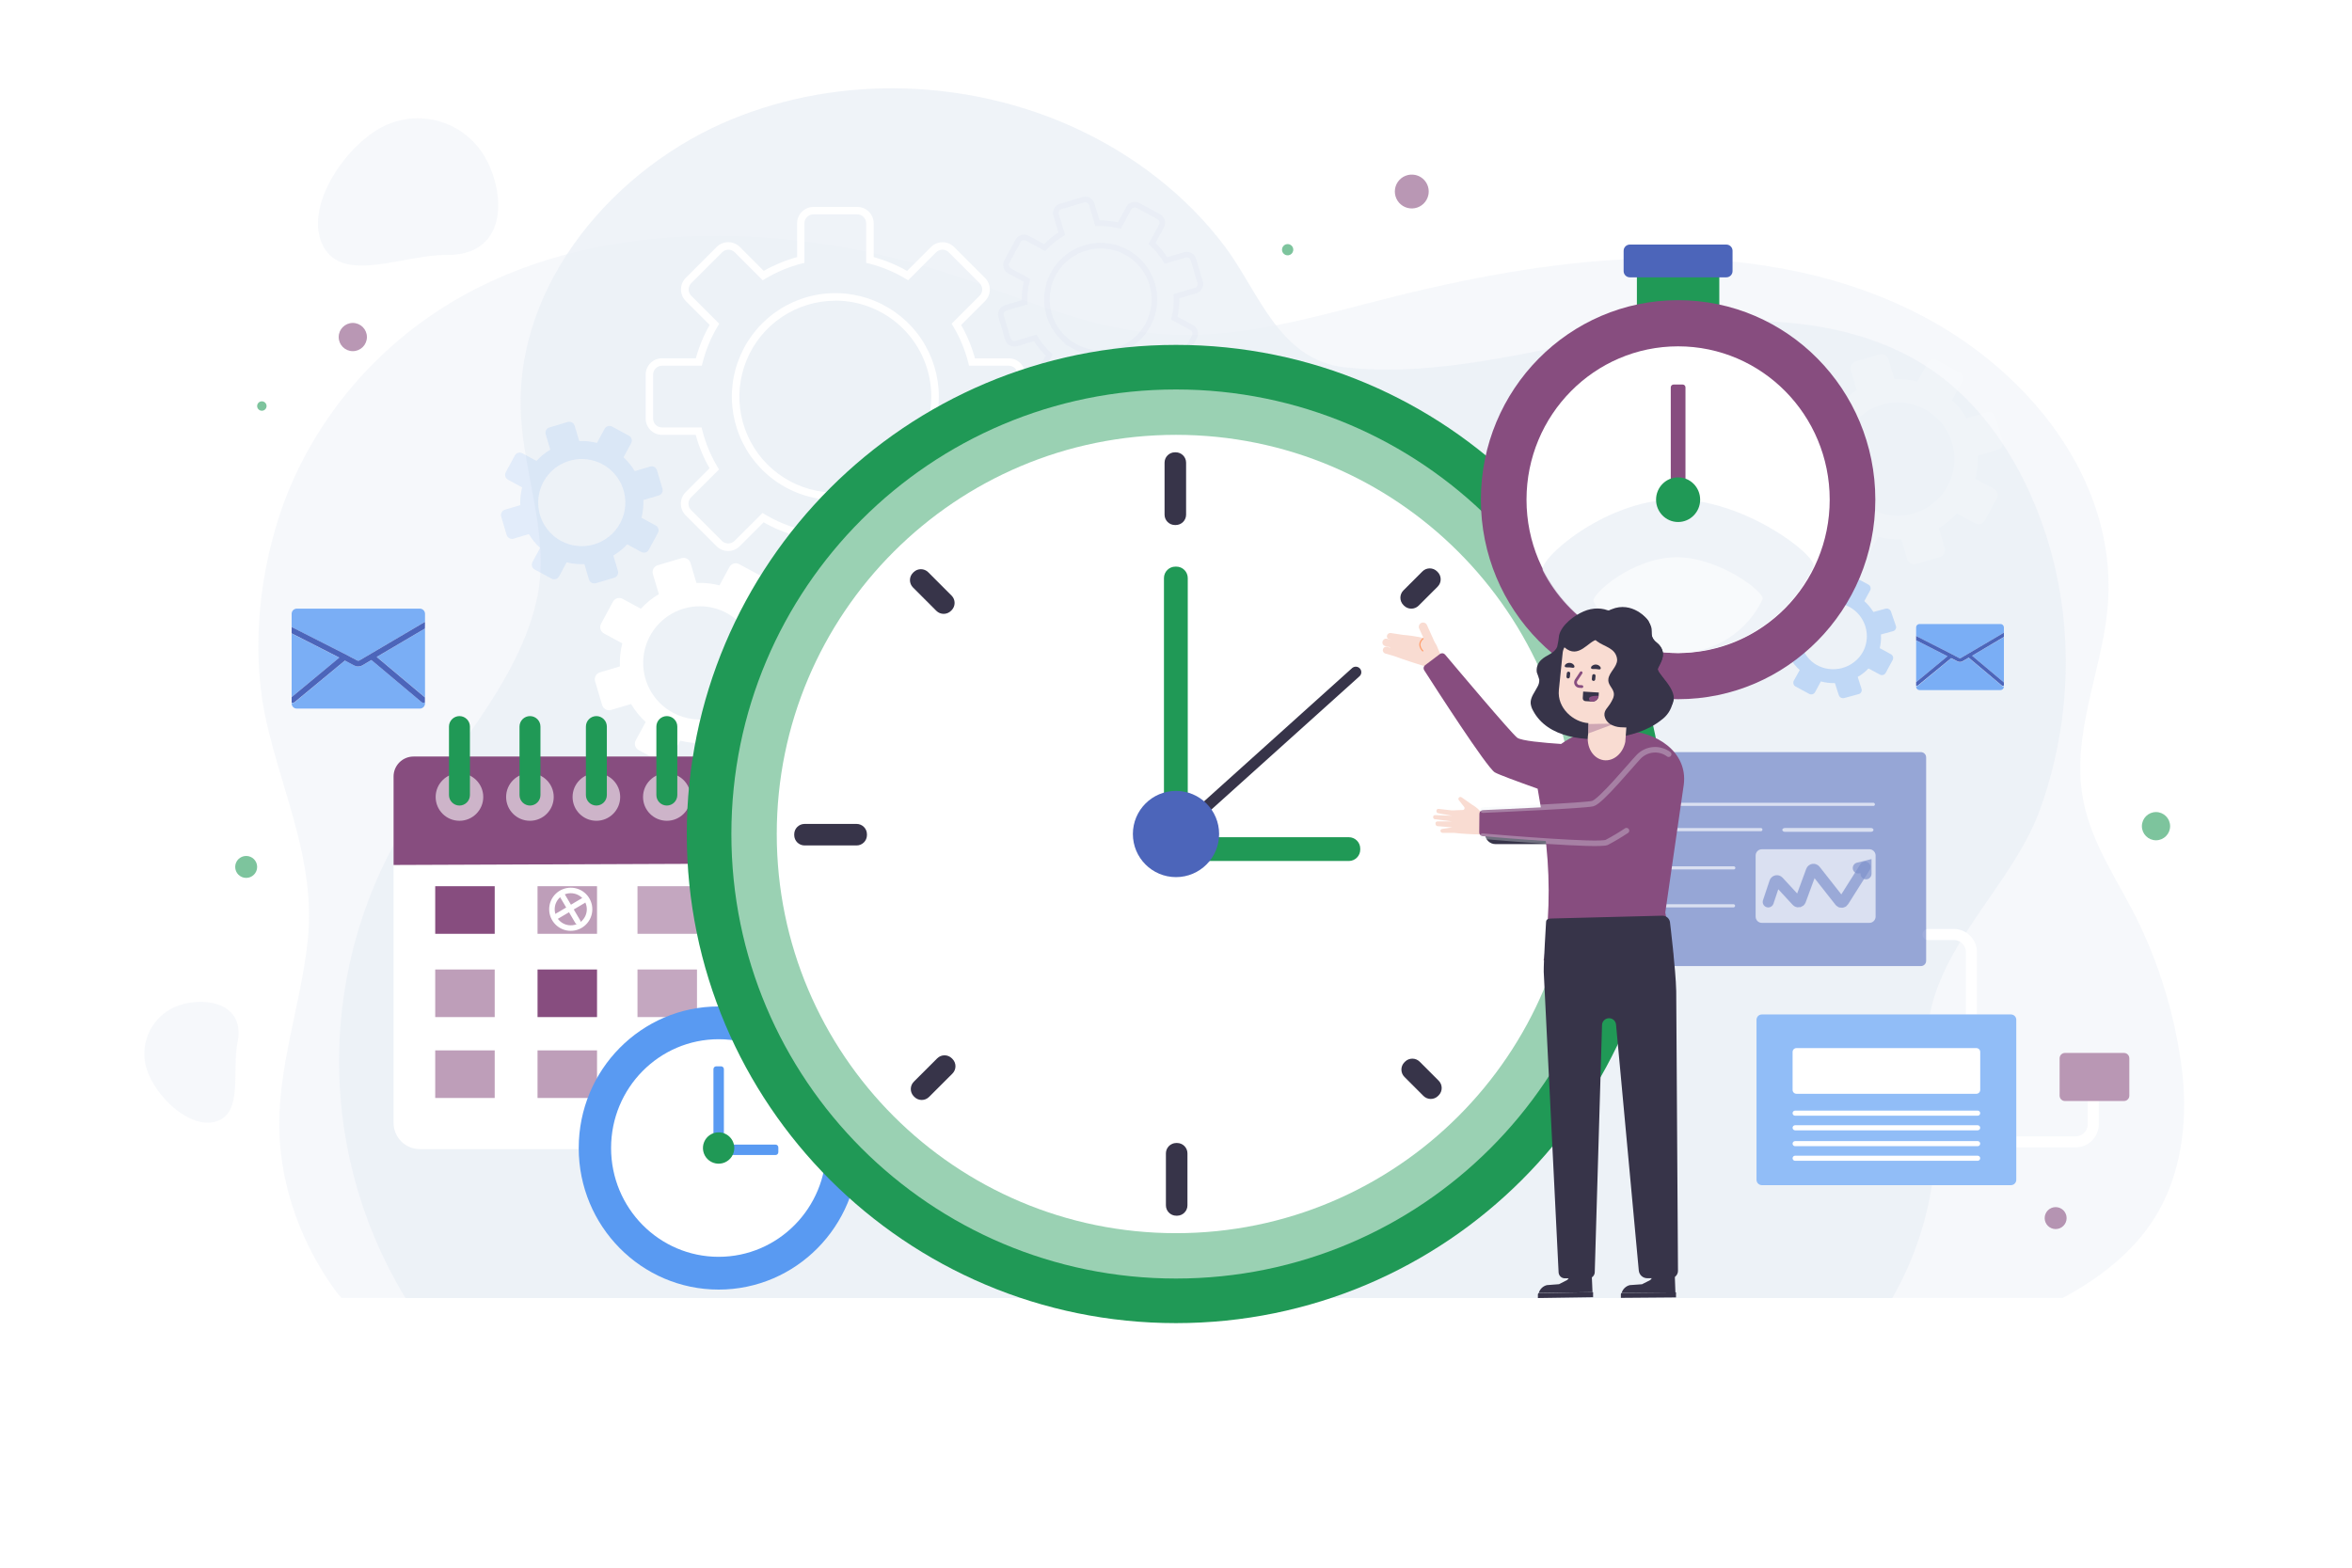<svg width="426" height="284" viewBox="0 0 426 284" fill="none" xmlns="http://www.w3.org/2000/svg">
<path d="M426 0H0V284H426V0Z" fill="white"/>
<path opacity="0.47" d="M32.672 182.044C31.509 182.403 30.429 182.987 29.492 183.764C28.556 184.54 27.781 185.494 27.213 186.57C26.645 187.646 26.295 188.823 26.182 190.035C26.069 191.246 26.195 192.468 26.555 193.631C28.066 198.521 34.302 204.656 39.187 203.145C44.072 201.634 41.976 193.892 43.015 188.882C44.464 181.896 37.557 180.533 32.672 182.044Z" fill="#ECF1F7"/>
<path opacity="0.47" d="M88.04 28.826C86.281 25.547 83.291 23.102 79.73 22.027C76.168 20.952 72.324 21.336 69.046 23.095C62.23 26.758 54.902 37.812 58.566 44.639C62.23 51.466 73.13 46.099 80.877 46.19C91.692 46.315 91.715 35.653 88.04 28.826Z" fill="#ECF1F7"/>
<path opacity="0.47" d="M390.216 220.691C395.061 212.983 396.277 203.418 395.266 194.37C394.172 185.151 391.604 176.168 387.66 167.765C384.014 160.011 378.737 153.099 377.232 144.477C375.244 133.071 380.447 122.103 381.656 110.914C384.065 88.637 369.007 69.012 350.337 58.413C335.12 49.791 317.353 46.576 299.904 46.792C284.21 47.002 268.539 49.785 253.328 53.529C238.668 57.135 224.36 61.889 208.973 60.39C196.199 59.146 184.691 53.835 172.792 49.876C144.392 40.431 109.965 39.084 83.99 53.483C67.314 62.713 55.647 77.703 50.478 93.811C46.684 105.62 45.559 119.195 48.337 131.14C51.461 144.562 57.226 156.388 55.721 170.531C54.471 182.135 50.212 193.444 50.609 205.219C50.933 215.335 54.721 225.451 60.617 233.619C60.992 234.152 61.406 234.657 61.855 235.129H373.619C380.151 231.636 386.24 226.967 390.216 220.691Z" fill="#ECF1F7"/>
<path opacity="0.81" d="M350.161 212.966C351.263 204.372 348.679 196.386 349.025 188.031C349.673 171.962 364.435 160.869 369.581 146.425C376.09 128.13 375.778 107.636 367.877 89.812C364.054 81.224 358.482 73.272 350.877 67.723C339.153 59.203 323.794 57.346 309.345 58.425C287.846 60.032 265.16 68.972 243.542 66.536C231.614 65.19 227.967 52.784 221.81 44.6C214.841 35.347 205.338 28.076 194.858 23.237C175.512 14.325 152.344 13.485 132.6 21.584C111.51 30.189 93.152 51.262 94.345 75.084C94.913 86.109 99.497 97.06 97.367 107.886C94.697 121.478 84.042 133.866 76.317 144.942C67.131 158.076 61.967 173.6 61.457 189.62C60.947 205.639 65.111 221.46 73.443 235.152H342.749C346.65 228.314 349.169 220.776 350.161 212.966Z" fill="#ECF1F7"/>
<path opacity="0.58" d="M390.5 152.224C391.911 152.224 393.056 151.08 393.056 149.668C393.056 148.257 391.911 147.112 390.5 147.112C389.088 147.112 387.944 148.257 387.944 149.668C387.944 151.08 389.088 152.224 390.5 152.224Z" fill="#209956"/>
<path opacity="0.58" d="M372.324 222.656C373.422 222.656 374.312 221.766 374.312 220.668C374.312 219.57 373.422 218.68 372.324 218.68C371.226 218.68 370.336 219.57 370.336 220.668C370.336 221.766 371.226 222.656 372.324 222.656Z" fill="#874D7F"/>
<path opacity="0.58" d="M63.9 63.616C65.311 63.616 66.456 62.471 66.456 61.06C66.456 59.648 65.311 58.504 63.9 58.504C62.488 58.504 61.344 59.648 61.344 61.06C61.344 62.471 62.488 63.616 63.9 63.616Z" fill="#874D7F"/>
<path opacity="0.58" d="M44.588 159.039C45.686 159.039 46.576 158.149 46.576 157.051C46.576 155.954 45.686 155.063 44.588 155.063C43.49 155.063 42.6 155.954 42.6 157.051C42.6 158.149 43.49 159.039 44.588 159.039Z" fill="#209956"/>
<path opacity="0.58" d="M47.428 74.408C47.899 74.408 48.28 74.027 48.28 73.556C48.28 73.086 47.899 72.704 47.428 72.704C46.958 72.704 46.576 73.086 46.576 73.556C46.576 74.027 46.958 74.408 47.428 74.408Z" fill="#209956"/>
<path opacity="0.58" d="M258.702 35.341C258.574 35.934 258.274 36.475 257.839 36.897C257.403 37.319 256.853 37.603 256.257 37.712C255.66 37.821 255.045 37.752 254.489 37.511C253.932 37.271 253.459 36.872 253.129 36.363C252.8 35.854 252.628 35.259 252.637 34.653C252.645 34.047 252.832 33.457 253.176 32.958C253.519 32.458 254.003 32.071 254.566 31.847C255.129 31.622 255.746 31.569 256.339 31.695C256.734 31.777 257.109 31.938 257.442 32.166C257.775 32.395 258.06 32.687 258.279 33.026C258.499 33.365 258.65 33.744 258.722 34.141C258.794 34.539 258.788 34.946 258.702 35.341Z" fill="#874D7F"/>
<path opacity="0.58" d="M234.221 45.44C234.181 45.639 234.082 45.822 233.938 45.965C233.793 46.108 233.609 46.204 233.409 46.242C233.209 46.28 233.002 46.257 232.816 46.177C232.629 46.096 232.47 45.962 232.36 45.791C232.25 45.62 232.193 45.42 232.197 45.217C232.201 45.014 232.266 44.816 232.383 44.65C232.5 44.483 232.663 44.355 232.853 44.282C233.043 44.21 233.251 44.195 233.449 44.241C233.708 44.301 233.934 44.459 234.079 44.683C234.223 44.907 234.274 45.178 234.221 45.44Z" fill="#209956"/>
<path d="M155.264 106.216H147.312C146.526 106.215 145.774 105.902 145.219 105.346C144.664 104.79 144.352 104.037 144.352 103.251V97.128C142.24 96.549 140.21 95.706 138.309 94.618L133.975 98.952C133.7 99.227 133.373 99.446 133.014 99.596C132.654 99.745 132.268 99.822 131.879 99.822C131.49 99.822 131.104 99.745 130.744 99.596C130.385 99.446 130.058 99.227 129.783 98.952L124.183 93.351C123.629 92.795 123.318 92.043 123.318 91.258C123.318 90.473 123.629 89.721 124.183 89.165L128.516 84.825C127.427 82.926 126.585 80.895 126.012 78.782H119.906C119.121 78.78 118.369 78.468 117.815 77.913C117.26 77.359 116.948 76.607 116.946 75.823V67.871C116.946 67.085 117.258 66.332 117.813 65.776C118.368 65.22 119.12 64.907 119.906 64.906H126.034C126.61 62.793 127.452 60.763 128.539 58.862L124.205 54.528C123.651 53.972 123.34 53.22 123.34 52.435C123.34 51.651 123.651 50.898 124.205 50.342L129.806 44.736C130.363 44.182 131.116 43.87 131.902 43.87C132.687 43.87 133.441 44.182 133.998 44.736L138.331 49.07C140.234 47.99 142.265 47.153 144.375 46.576V40.448C144.377 39.663 144.689 38.911 145.243 38.357C145.798 37.802 146.55 37.49 147.334 37.488H155.286C156.071 37.49 156.823 37.802 157.377 38.357C157.932 38.911 158.244 39.663 158.246 40.448V46.576C160.357 47.155 162.387 47.996 164.289 49.081L168.623 44.747C169.179 44.193 169.931 43.882 170.716 43.882C171.501 43.882 172.253 44.193 172.809 44.747L178.415 50.353C178.969 50.909 179.28 51.662 179.28 52.447C179.28 53.231 178.969 53.984 178.415 54.54L174.081 58.873C175.169 60.774 176.01 62.805 176.586 64.917H182.715C183.5 64.918 184.253 65.231 184.808 65.787C185.363 66.343 185.674 67.097 185.674 67.882V75.834C185.673 76.618 185.361 77.37 184.806 77.925C184.251 78.48 183.499 78.792 182.715 78.793H176.564C175.99 80.906 175.148 82.937 174.059 84.837L178.393 89.176C178.946 89.732 179.257 90.485 179.257 91.269C179.257 92.054 178.946 92.807 178.393 93.362L172.786 98.963C172.512 99.239 172.186 99.457 171.827 99.606C171.467 99.756 171.082 99.833 170.693 99.833C170.304 99.833 169.919 99.756 169.56 99.606C169.201 99.457 168.875 99.239 168.6 98.963L164.266 94.629C162.364 95.712 160.334 96.552 158.223 97.128V103.251C158.223 104.037 157.911 104.79 157.356 105.346C156.802 105.902 156.049 106.215 155.264 106.216ZM138.116 92.931L138.564 93.198C140.633 94.436 142.872 95.365 145.21 95.953L145.721 96.083V103.251C145.721 103.679 145.891 104.089 146.194 104.392C146.496 104.694 146.906 104.864 147.334 104.864H155.286C155.714 104.864 156.124 104.694 156.427 104.392C156.729 104.089 156.899 103.679 156.899 103.251V96.066L157.405 95.936C159.744 95.35 161.983 94.421 164.051 93.181L164.505 92.914L169.577 97.986C169.88 98.284 170.288 98.451 170.713 98.451C171.138 98.451 171.546 98.284 171.849 97.986L177.45 92.38C177.749 92.078 177.917 91.669 177.917 91.244C177.917 90.818 177.749 90.41 177.45 90.108L172.377 85.036L172.65 84.587C173.885 82.517 174.813 80.278 175.405 77.941L175.53 77.43H182.704C183.131 77.43 183.542 77.26 183.844 76.958C184.147 76.655 184.317 76.245 184.317 75.817V67.865C184.317 67.437 184.147 67.027 183.844 66.724C183.542 66.422 183.131 66.252 182.704 66.252H175.513L175.388 65.741C174.797 63.404 173.869 61.165 172.633 59.095L172.36 58.641L177.433 53.568C177.732 53.266 177.9 52.858 177.9 52.432C177.9 52.007 177.732 51.599 177.433 51.296L171.832 45.696C171.53 45.396 171.122 45.228 170.696 45.228C170.271 45.228 169.862 45.396 169.56 45.696L164.488 50.768L164.033 50.501C161.965 49.261 159.726 48.331 157.388 47.741L156.882 47.616V40.448C156.881 40.02 156.71 39.611 156.408 39.309C156.106 39.006 155.697 38.836 155.269 38.834H147.317C146.889 38.834 146.479 39.004 146.177 39.307C145.874 39.609 145.704 40.02 145.704 40.448V47.621L145.193 47.746C142.871 48.343 140.648 49.273 138.593 50.507L138.144 50.774L133.072 45.702C132.77 45.402 132.361 45.234 131.936 45.234C131.51 45.234 131.102 45.402 130.8 45.702L125.199 51.302C124.9 51.604 124.731 52.013 124.731 52.438C124.731 52.864 124.9 53.272 125.199 53.574L130.272 58.646L129.999 59.101C128.761 61.169 127.833 63.408 127.244 65.746L127.113 66.257H119.906C119.478 66.257 119.067 66.427 118.765 66.73C118.462 67.032 118.292 67.443 118.292 67.871V75.823C118.292 76.034 118.334 76.244 118.415 76.44C118.496 76.636 118.615 76.814 118.765 76.963C118.915 77.113 119.093 77.232 119.288 77.313C119.484 77.394 119.694 77.436 119.906 77.436H127.074L127.204 77.947C127.794 80.284 128.722 82.523 129.959 84.593L130.232 85.041L125.16 90.114C124.86 90.416 124.692 90.824 124.692 91.249C124.692 91.675 124.86 92.083 125.16 92.385L130.76 97.992C131.064 98.289 131.471 98.455 131.896 98.455C132.321 98.455 132.728 98.289 133.032 97.992L138.116 92.931ZM151.299 90.591C147.592 90.591 143.968 89.491 140.885 87.432C137.803 85.372 135.4 82.445 133.982 79.02C132.563 75.595 132.192 71.826 132.915 68.19C133.638 64.554 135.424 61.214 138.045 58.593C140.666 55.971 144.006 54.186 147.642 53.463C151.278 52.739 155.047 53.111 158.472 54.529C161.897 55.948 164.824 58.351 166.884 61.433C168.944 64.515 170.043 68.139 170.043 71.847C170.038 76.815 168.062 81.578 164.547 85.09C161.032 88.601 156.267 90.574 151.299 90.574V90.591ZM151.299 54.477C147.861 54.477 144.501 55.496 141.643 57.406C138.784 59.316 136.557 62.031 135.241 65.207C133.926 68.382 133.581 71.877 134.252 75.249C134.923 78.62 136.578 81.717 139.009 84.148C141.44 86.579 144.537 88.234 147.908 88.905C151.28 89.575 154.774 89.231 157.95 87.916C161.126 86.6 163.841 84.373 165.751 81.514C167.66 78.656 168.68 75.296 168.68 71.858C168.68 67.247 166.849 62.824 163.59 59.562C160.331 56.3 155.91 54.465 151.299 54.46V54.477Z" fill="white"/>
<path d="M144.135 125.465L140.812 123.665C141.16 122.302 141.307 120.895 141.25 119.49L144.868 118.416C145.198 118.316 145.475 118.09 145.639 117.787C145.803 117.484 145.84 117.128 145.743 116.797L144.459 112.481C144.411 112.317 144.331 112.165 144.224 112.032C144.116 111.9 143.984 111.79 143.834 111.708C143.684 111.627 143.52 111.576 143.35 111.559C143.181 111.541 143.009 111.557 142.846 111.606L139.222 112.685C138.508 111.474 137.618 110.375 136.581 109.425L138.376 106.102C138.539 105.799 138.576 105.444 138.478 105.114C138.38 104.784 138.156 104.506 137.853 104.341L133.877 102.2C133.727 102.118 133.563 102.067 133.393 102.049C133.223 102.031 133.052 102.046 132.888 102.095C132.724 102.144 132.572 102.224 132.44 102.332C132.307 102.439 132.197 102.572 132.116 102.722L130.316 106.04C128.953 105.693 127.546 105.548 126.141 105.608L125.067 101.99C125.019 101.826 124.938 101.673 124.83 101.541C124.723 101.408 124.59 101.298 124.439 101.217C124.289 101.136 124.124 101.085 123.954 101.067C123.784 101.05 123.612 101.066 123.449 101.115L119.138 102.393C118.973 102.441 118.82 102.521 118.687 102.629C118.554 102.736 118.443 102.869 118.361 103.02C118.279 103.17 118.228 103.335 118.21 103.505C118.192 103.676 118.208 103.848 118.257 104.012L119.336 107.63C118.127 108.349 117.029 109.241 116.076 110.277L112.77 108.488C112.62 108.406 112.455 108.355 112.285 108.337C112.115 108.32 111.944 108.336 111.78 108.385C111.616 108.434 111.464 108.515 111.332 108.623C111.199 108.732 111.09 108.865 111.009 109.016L108.868 112.992C108.704 113.296 108.667 113.652 108.765 113.983C108.863 114.314 109.088 114.593 109.391 114.758L112.708 116.553C112.362 117.916 112.217 119.323 112.276 120.728L108.658 121.807C108.494 121.855 108.342 121.935 108.209 122.043C108.077 122.15 107.967 122.282 107.886 122.432C107.804 122.582 107.753 122.746 107.736 122.916C107.718 123.086 107.734 123.257 107.783 123.42L109.067 127.737C109.115 127.901 109.195 128.053 109.302 128.186C109.41 128.318 109.542 128.428 109.692 128.509C109.842 128.591 110.006 128.642 110.176 128.659C110.345 128.677 110.517 128.661 110.68 128.612L114.304 127.538C115.019 128.749 115.909 129.848 116.945 130.799L115.15 134.116C115.068 134.266 115.017 134.43 114.999 134.6C114.981 134.77 114.997 134.941 115.045 135.105C115.094 135.268 115.174 135.421 115.282 135.553C115.39 135.686 115.522 135.796 115.673 135.877L119.649 138.024C119.952 138.187 120.307 138.224 120.637 138.126C120.967 138.028 121.245 137.803 121.41 137.501L123.204 134.178C124.569 134.527 125.978 134.672 127.385 134.61L128.458 138.234C128.507 138.398 128.588 138.55 128.696 138.683C128.803 138.815 128.936 138.925 129.087 139.007C129.237 139.088 129.402 139.139 129.572 139.156C129.742 139.174 129.914 139.157 130.077 139.108L134.388 137.825C134.552 137.776 134.705 137.695 134.837 137.588C134.97 137.48 135.08 137.347 135.161 137.197C135.242 137.046 135.293 136.881 135.311 136.711C135.328 136.541 135.312 136.37 135.263 136.206L134.19 132.588C135.398 131.869 136.496 130.979 137.45 129.947L140.767 131.742C141.071 131.905 141.427 131.943 141.758 131.845C142.089 131.747 142.368 131.522 142.533 131.219L144.675 127.243C144.758 127.091 144.81 126.924 144.828 126.752C144.845 126.58 144.829 126.406 144.779 126.241C144.728 126.075 144.645 125.921 144.535 125.788C144.425 125.655 144.289 125.545 144.135 125.465ZM121.875 129.112C120.091 128.147 118.632 126.675 117.684 124.882C116.736 123.088 116.341 121.054 116.549 119.036C116.757 117.018 117.558 115.107 118.852 113.545C120.146 111.982 121.874 110.839 123.818 110.258C125.761 109.678 127.834 109.687 129.772 110.284C131.711 110.881 133.429 112.04 134.71 113.613C135.99 115.187 136.775 117.104 136.966 119.124C137.156 121.144 136.743 123.174 135.78 124.96C135.14 126.146 134.272 127.194 133.227 128.044C132.182 128.895 130.979 129.531 129.688 129.917C128.397 130.302 127.042 130.43 125.702 130.291C124.361 130.153 123.061 129.752 121.875 129.112Z" fill="white"/>
<g opacity="0.36">
<path opacity="0.36" d="M118.741 95.186L116.185 93.8C116.454 92.75 116.567 91.667 116.52 90.585L119.309 89.756C119.435 89.719 119.552 89.657 119.654 89.574C119.757 89.491 119.841 89.389 119.904 89.273C119.966 89.158 120.005 89.031 120.018 88.9C120.031 88.769 120.018 88.637 119.979 88.512L118.991 85.2C118.954 85.074 118.893 84.956 118.811 84.853C118.728 84.75 118.626 84.665 118.51 84.602C118.395 84.539 118.267 84.5 118.136 84.487C118.005 84.473 117.873 84.486 117.747 84.524L114.964 85.354C114.411 84.422 113.726 83.577 112.93 82.843L114.31 80.287C114.374 80.172 114.414 80.046 114.428 79.915C114.442 79.784 114.43 79.652 114.393 79.526C114.355 79.401 114.293 79.284 114.209 79.182C114.126 79.08 114.023 78.996 113.907 78.935L110.863 77.282C110.629 77.157 110.355 77.129 110.101 77.204C109.847 77.28 109.633 77.453 109.505 77.686L108.125 80.242C107.076 79.973 105.992 79.86 104.91 79.906L104.081 77.123C104.005 76.869 103.831 76.656 103.598 76.529C103.365 76.403 103.091 76.373 102.837 76.447L99.514 77.436C99.26 77.512 99.047 77.686 98.921 77.919C98.796 78.152 98.768 78.426 98.844 78.68L99.673 81.463C98.741 82.016 97.895 82.703 97.163 83.502L94.607 82.116C94.373 81.99 94.099 81.963 93.845 82.038C93.591 82.114 93.376 82.287 93.249 82.519L91.602 85.564C91.481 85.797 91.457 86.068 91.534 86.319C91.612 86.57 91.785 86.78 92.016 86.904L94.573 88.29C94.303 89.34 94.191 90.423 94.237 91.505L91.448 92.34C91.195 92.416 90.982 92.59 90.856 92.823C90.73 93.056 90.702 93.33 90.778 93.584L91.767 96.907C91.804 97.033 91.865 97.15 91.948 97.253C92.031 97.355 92.133 97.44 92.248 97.503C92.364 97.566 92.491 97.605 92.621 97.619C92.752 97.632 92.884 97.62 93.01 97.583L95.794 96.753C96.346 97.684 97.031 98.53 97.827 99.264L96.447 101.814C96.384 101.93 96.345 102.057 96.331 102.187C96.317 102.318 96.329 102.451 96.367 102.577C96.404 102.703 96.466 102.82 96.549 102.922C96.632 103.025 96.734 103.109 96.85 103.172L99.895 104.819C100.01 104.882 100.136 104.922 100.267 104.936C100.398 104.95 100.53 104.938 100.656 104.902C100.782 104.865 100.899 104.803 101.002 104.721C101.104 104.638 101.189 104.537 101.252 104.421L102.632 101.865C103.683 102.129 104.765 102.24 105.847 102.195L106.677 104.984C106.755 105.235 106.93 105.446 107.162 105.571C107.395 105.695 107.667 105.723 107.92 105.648L111.243 104.66C111.497 104.584 111.71 104.41 111.836 104.177C111.962 103.943 111.989 103.67 111.914 103.416L111.084 100.627C112.018 100.08 112.866 99.399 113.6 98.605L116.156 99.991C116.39 100.116 116.664 100.144 116.918 100.069C117.173 99.993 117.387 99.82 117.514 99.588L119.161 96.537C119.223 96.421 119.262 96.294 119.274 96.163C119.287 96.032 119.273 95.899 119.234 95.774C119.195 95.648 119.131 95.531 119.046 95.43C118.962 95.329 118.858 95.246 118.741 95.186ZM101.616 97.992C100.242 97.249 99.119 96.115 98.39 94.734C97.66 93.353 97.357 91.786 97.518 90.232C97.679 88.679 98.297 87.208 99.294 86.006C100.292 84.804 101.623 83.924 103.12 83.479C104.618 83.034 106.213 83.043 107.705 83.504C109.197 83.966 110.519 84.86 111.503 86.073C112.487 87.286 113.089 88.764 113.233 90.319C113.376 91.875 113.056 93.438 112.311 94.811C111.818 95.722 111.15 96.527 110.345 97.18C109.541 97.833 108.615 98.321 107.622 98.617C106.629 98.912 105.587 99.009 104.557 98.901C103.526 98.794 102.527 98.485 101.616 97.992Z" fill="#599AF2"/>
</g>
<g opacity="0.18">
<path opacity="0.18" d="M215.84 59.339L212.688 57.635C213.019 56.337 213.157 54.997 213.097 53.659L216.533 52.636C216.846 52.543 217.11 52.329 217.267 52.042C217.423 51.755 217.46 51.417 217.368 51.103L216.147 47.008C216.053 46.694 215.839 46.43 215.552 46.274C215.265 46.117 214.927 46.081 214.613 46.173L211.177 47.195C210.495 46.046 209.649 45.004 208.666 44.099L210.37 40.953C210.452 40.809 210.503 40.65 210.522 40.485C210.541 40.321 210.527 40.154 210.48 39.995C210.434 39.836 210.356 39.688 210.251 39.56C210.146 39.432 210.017 39.326 209.87 39.249L206.116 37.215C205.973 37.138 205.817 37.09 205.656 37.074C205.495 37.057 205.332 37.073 205.177 37.119C205.022 37.166 204.878 37.242 204.752 37.344C204.627 37.447 204.523 37.573 204.446 37.715L202.742 40.862C201.443 40.534 200.104 40.396 198.766 40.453L197.749 37.017C197.703 36.861 197.627 36.717 197.525 36.591C197.422 36.465 197.297 36.361 197.154 36.284C197.012 36.207 196.856 36.159 196.695 36.142C196.533 36.126 196.371 36.141 196.216 36.187L192.12 37.403C191.807 37.496 191.543 37.71 191.386 37.997C191.23 38.285 191.194 38.622 191.285 38.936L192.308 42.344C191.16 43.027 190.117 43.872 189.212 44.855L186.065 43.151C185.778 42.995 185.44 42.959 185.126 43.052C184.812 43.145 184.547 43.358 184.39 43.645L182.356 47.405C182.28 47.548 182.232 47.704 182.215 47.865C182.199 48.026 182.214 48.189 182.26 48.344C182.307 48.499 182.383 48.643 182.486 48.769C182.588 48.894 182.714 48.998 182.856 49.075L186.003 50.779C185.672 52.077 185.534 53.417 185.594 54.755L182.158 55.778C182.002 55.824 181.858 55.9 181.732 56.002C181.607 56.104 181.502 56.23 181.425 56.373C181.348 56.515 181.3 56.671 181.283 56.832C181.267 56.993 181.282 57.156 181.328 57.311L182.544 61.406C182.59 61.562 182.666 61.706 182.768 61.832C182.871 61.957 182.996 62.062 183.139 62.139C183.281 62.216 183.437 62.264 183.598 62.281C183.76 62.297 183.922 62.282 184.077 62.236L187.514 61.213C188.194 62.362 189.04 63.406 190.024 64.309L188.32 67.461C188.244 67.604 188.196 67.76 188.179 67.921C188.163 68.082 188.178 68.245 188.224 68.4C188.271 68.555 188.347 68.699 188.45 68.825C188.552 68.95 188.678 69.054 188.82 69.131L192.552 71.227C192.696 71.308 192.855 71.36 193.02 71.379C193.184 71.398 193.351 71.384 193.51 71.337C193.668 71.291 193.816 71.213 193.945 71.108C194.073 71.003 194.179 70.874 194.256 70.727L195.96 67.575C197.258 67.905 198.598 68.044 199.936 67.99L200.958 71.397C201.005 71.553 201.081 71.697 201.183 71.823C201.285 71.948 201.411 72.053 201.553 72.13C201.696 72.207 201.852 72.255 202.013 72.272C202.174 72.288 202.337 72.273 202.492 72.227L206.587 71.006C206.742 70.959 206.887 70.883 207.013 70.781C207.138 70.679 207.243 70.553 207.32 70.411C207.397 70.268 207.445 70.112 207.461 69.951C207.478 69.79 207.463 69.627 207.417 69.472L206.394 66.064C207.543 65.385 208.586 64.541 209.49 63.559L212.642 65.263C212.929 65.419 213.266 65.454 213.579 65.361C213.892 65.269 214.156 65.056 214.312 64.769L216.345 61.009C216.422 60.866 216.47 60.709 216.486 60.548C216.502 60.387 216.486 60.224 216.439 60.069C216.392 59.914 216.315 59.77 216.212 59.644C216.109 59.519 215.983 59.415 215.84 59.339ZM194.716 62.798C193.023 61.881 191.639 60.482 190.741 58.779C189.843 57.075 189.47 55.144 189.67 53.228C189.869 51.313 190.632 49.5 191.863 48.018C193.093 46.537 194.735 45.453 196.581 44.905C198.427 44.357 200.394 44.368 202.233 44.938C204.073 45.508 205.702 46.61 206.915 48.106C208.128 49.602 208.87 51.424 209.047 53.341C209.224 55.259 208.829 57.186 207.911 58.879C207.301 60.004 206.476 60.998 205.483 61.803C204.489 62.609 203.346 63.212 202.12 63.575C200.894 63.939 199.607 64.058 198.335 63.925C197.063 63.791 195.829 63.408 194.705 62.798H194.716Z" stroke="#4C65BA" stroke-miterlimit="10"/>
</g>
<path d="M163.936 137.052H76.044C73.415 137.052 71.284 139.183 71.284 141.812V203.411C71.284 206.04 73.415 208.171 76.044 208.171H163.936C166.565 208.171 168.696 206.04 168.696 203.411V141.812C168.696 139.183 166.565 137.052 163.936 137.052Z" fill="white"/>
<path d="M71.284 156.699V140.664C71.284 140.19 71.378 139.72 71.559 139.282C71.741 138.844 72.007 138.445 72.342 138.11C72.678 137.774 73.076 137.508 73.514 137.327C73.953 137.145 74.422 137.052 74.897 137.052H165.084C166.042 137.052 166.961 137.432 167.638 138.11C168.316 138.787 168.696 139.706 168.696 140.664V156.318L71.284 156.699Z" fill="#874D7F"/>
<path d="M89.603 160.545H78.828V169.167H89.603V160.545Z" fill="#874D7F"/>
<path opacity="0.54" d="M89.603 175.632H78.828V184.254H89.603V175.632Z" fill="#874D7F"/>
<path opacity="0.54" d="M89.603 190.285H78.828V198.907H89.603V190.285Z" fill="#874D7F"/>
<path opacity="0.54" d="M108.136 160.545H97.361V169.167H108.136V160.545Z" fill="#874D7F"/>
<path d="M108.136 175.632H97.361V184.254H108.136V175.632Z" fill="#874D7F"/>
<path opacity="0.54" d="M108.136 190.285H97.361V198.907H108.136V190.285Z" fill="#874D7F"/>
<g opacity="0.98">
<path opacity="0.5" d="M126.239 160.545H115.464V169.167H126.239V160.545Z" fill="#874D7F"/>
<path opacity="0.5" d="M126.239 175.631H115.464V184.253H126.239V175.631Z" fill="#874D7F"/>
<path opacity="0.98" d="M126.239 190.285H115.464V198.907H126.239V190.285Z" fill="#874D7F"/>
</g>
<g opacity="0.54">
<path opacity="0.54" d="M144.773 160.545H133.998V169.167H144.773V160.545Z" fill="#874D7F"/>
<path opacity="0.54" d="M144.772 175.632H133.997V184.254H144.772V175.632Z" fill="#874D7F"/>
<path opacity="0.54" d="M144.772 190.286H133.997V198.908H144.772V190.286Z" fill="#874D7F"/>
</g>
<path opacity="0.43" d="M162.449 160.545H151.674V169.167H162.449V160.545Z" fill="#874D7F"/>
<path d="M162.449 175.632H151.674V184.254H162.449V175.632Z" fill="#874D7F"/>
<path opacity="0.43" d="M162.449 190.285H151.674V198.907H162.449V190.285Z" fill="#874D7F"/>
<path d="M103.376 168.128C105.258 168.128 106.784 166.603 106.784 164.72C106.784 162.838 105.258 161.312 103.376 161.312C101.494 161.312 99.968 162.838 99.968 164.72C99.968 166.603 101.494 168.128 103.376 168.128Z" stroke="white" stroke-miterlimit="10" stroke-linecap="round"/>
<path d="M101.809 162.164L104.66 166.992" stroke="white" stroke-miterlimit="10" stroke-linecap="round"/>
<path d="M105.648 163.151L100.82 166.003" stroke="white" stroke-miterlimit="10" stroke-linecap="round"/>
<path opacity="0.58" d="M83.218 148.691C85.599 148.691 87.529 146.76 87.529 144.379C87.529 141.999 85.599 140.068 83.218 140.068C80.837 140.068 78.907 141.999 78.907 144.379C78.907 146.76 80.837 148.691 83.218 148.691Z" fill="white"/>
<path d="M83.217 145.932C82.715 145.93 82.233 145.73 81.878 145.374C81.522 145.019 81.322 144.537 81.32 144.034V131.624C81.322 131.121 81.522 130.639 81.878 130.284C82.233 129.928 82.715 129.728 83.217 129.727C83.72 129.728 84.202 129.928 84.557 130.284C84.913 130.639 85.113 131.121 85.115 131.624V144.034C85.113 144.537 84.913 145.019 84.557 145.374C84.202 145.73 83.72 145.93 83.217 145.932Z" fill="#209956"/>
<path opacity="0.58" d="M95.981 148.691C98.362 148.691 100.292 146.76 100.292 144.379C100.292 141.999 98.362 140.068 95.981 140.068C93.6 140.068 91.67 141.999 91.67 144.379C91.67 146.76 93.6 148.691 95.981 148.691Z" fill="white"/>
<path d="M95.992 145.932C95.489 145.93 95.007 145.73 94.652 145.374C94.297 145.019 94.096 144.537 94.095 144.034V131.624C94.096 131.121 94.297 130.639 94.652 130.284C95.007 129.928 95.489 129.728 95.992 129.727C96.495 129.728 96.976 129.928 97.332 130.284C97.687 130.639 97.888 131.121 97.889 131.624V144.034C97.888 144.537 97.687 145.019 97.332 145.374C96.976 145.73 96.495 145.93 95.992 145.932Z" fill="#209956"/>
<path opacity="0.58" d="M108.017 148.691C110.398 148.691 112.328 146.76 112.328 144.379C112.328 141.999 110.398 140.068 108.017 140.068C105.636 140.068 103.706 141.999 103.706 144.379C103.706 146.76 105.636 148.691 108.017 148.691Z" fill="white"/>
<path d="M108.017 145.932C107.514 145.93 107.032 145.73 106.677 145.374C106.321 145.019 106.121 144.537 106.12 144.034V131.624C106.121 131.121 106.321 130.639 106.677 130.284C107.032 129.928 107.514 129.728 108.017 129.727C108.519 129.728 109.001 129.928 109.357 130.284C109.712 130.639 109.912 131.121 109.914 131.624V144.034C109.912 144.537 109.712 145.019 109.357 145.374C109.001 145.73 108.519 145.93 108.017 145.932Z" fill="#209956"/>
<path opacity="0.58" d="M120.78 148.691C123.161 148.691 125.091 146.76 125.091 144.379C125.091 141.999 123.161 140.068 120.78 140.068C118.399 140.068 116.469 141.999 116.469 144.379C116.469 146.76 118.399 148.691 120.78 148.691Z" fill="white"/>
<path d="M120.78 145.932C120.277 145.93 119.796 145.73 119.44 145.374C119.085 145.019 118.884 144.537 118.883 144.034V131.624C118.884 131.121 119.085 130.639 119.44 130.284C119.796 129.928 120.277 129.728 120.78 129.727C121.283 129.728 121.764 129.928 122.12 130.284C122.475 130.639 122.676 131.121 122.677 131.624V144.034C122.676 144.537 122.475 145.019 122.12 145.374C121.764 145.73 121.283 145.93 120.78 145.932Z" fill="#209956"/>
<path opacity="0.58" d="M132.782 148.691C135.163 148.691 137.093 146.76 137.093 144.379C137.093 141.999 135.163 140.068 132.782 140.068C130.401 140.068 128.471 141.999 128.471 144.379C128.471 146.76 130.401 148.691 132.782 148.691Z" fill="white"/>
<path d="M132.783 145.932C132.28 145.93 131.799 145.73 131.445 145.374C131.09 145.018 130.891 144.537 130.891 144.034V131.624C130.891 131.122 131.09 130.64 131.445 130.284C131.799 129.929 132.28 129.728 132.783 129.727C133.285 129.728 133.767 129.928 134.122 130.284C134.478 130.639 134.678 131.121 134.68 131.624V144.034C134.678 144.537 134.478 145.019 134.122 145.374C133.767 145.73 133.285 145.93 132.783 145.932Z" fill="#209956"/>
<path opacity="0.58" d="M145.551 148.691C147.932 148.691 149.862 146.76 149.862 144.379C149.862 141.999 147.932 140.068 145.551 140.068C143.17 140.068 141.24 141.999 141.24 144.379C141.24 146.76 143.17 148.691 145.551 148.691Z" fill="white"/>
<path d="M145.55 145.932C145.048 145.93 144.566 145.73 144.211 145.374C143.855 145.019 143.655 144.537 143.653 144.034V131.624C143.655 131.121 143.855 130.639 144.211 130.284C144.566 129.928 145.048 129.728 145.55 129.727C146.053 129.728 146.535 129.928 146.89 130.284C147.246 130.639 147.446 131.121 147.448 131.624V144.034C147.446 144.537 147.246 145.019 146.89 145.374C146.535 145.73 146.053 145.93 145.55 145.932Z" fill="#209956"/>
<path opacity="0.58" d="M157.586 148.691C159.966 148.691 161.897 146.76 161.897 144.379C161.897 141.999 159.966 140.068 157.586 140.068C155.205 140.068 153.274 141.999 153.274 144.379C153.274 146.76 155.205 148.691 157.586 148.691Z" fill="white"/>
<path d="M157.586 145.932C157.083 145.93 156.602 145.73 156.246 145.374C155.891 145.019 155.69 144.537 155.689 144.034V131.624C155.69 131.121 155.891 130.639 156.246 130.284C156.602 129.928 157.083 129.728 157.586 129.727C158.089 129.728 158.57 129.928 158.926 130.284C159.281 130.639 159.482 131.121 159.483 131.624V144.034C159.482 144.537 159.281 145.019 158.926 145.374C158.57 145.73 158.089 145.93 157.586 145.932Z" fill="#209956"/>
<path d="M130.163 233.619C144.16 233.619 155.507 222.137 155.507 207.973C155.507 193.81 144.16 182.328 130.163 182.328C116.166 182.328 104.819 193.81 104.819 207.973C104.819 222.137 116.166 233.619 130.163 233.619Z" fill="#599AF2"/>
<path d="M130.163 227.683C140.922 227.683 149.645 218.859 149.645 207.973C149.645 197.088 140.922 188.264 130.163 188.264C119.403 188.264 110.68 197.088 110.68 207.973C110.68 218.859 119.403 227.683 130.163 227.683Z" fill="white"/>
<path d="M130.6 193.172H129.731C129.449 193.172 129.22 193.401 129.22 193.683V206.043C129.22 206.325 129.449 206.554 129.731 206.554H130.6C130.883 206.554 131.112 206.325 131.112 206.043V193.683C131.112 193.401 130.883 193.172 130.6 193.172Z" fill="#599AF2"/>
<path d="M140.973 208.733V207.864C140.973 207.581 140.744 207.353 140.462 207.353H130.738C130.455 207.353 130.227 207.581 130.227 207.864V208.733C130.227 209.015 130.455 209.244 130.738 209.244H140.462C140.744 209.244 140.973 209.015 140.973 208.733Z" fill="#599AF2"/>
<path d="M132.998 207.973C132.998 208.535 132.831 209.084 132.519 209.551C132.207 210.018 131.764 210.382 131.245 210.597C130.726 210.812 130.155 210.868 129.604 210.758C129.053 210.649 128.547 210.378 128.15 209.981C127.753 209.584 127.482 209.078 127.372 208.527C127.263 207.976 127.319 207.405 127.534 206.886C127.749 206.367 128.113 205.924 128.58 205.611C129.047 205.299 129.596 205.133 130.158 205.133C130.911 205.133 131.633 205.432 132.166 205.965C132.699 206.497 132.998 207.22 132.998 207.973Z" fill="#209956"/>
<path d="M76.044 110.254H53.756C53.633 110.253 53.512 110.277 53.398 110.323C53.285 110.37 53.182 110.438 53.095 110.525C53.009 110.612 52.94 110.715 52.894 110.828C52.847 110.941 52.824 111.063 52.824 111.185V127.436C52.824 127.558 52.847 127.68 52.894 127.793C52.94 127.907 53.009 128.01 53.095 128.096C53.182 128.183 53.285 128.252 53.398 128.298C53.512 128.345 53.633 128.368 53.756 128.367H76.044C76.167 128.368 76.289 128.345 76.402 128.298C76.516 128.252 76.619 128.183 76.706 128.097C76.793 128.01 76.863 127.907 76.91 127.794C76.957 127.68 76.981 127.559 76.981 127.436V111.185C76.981 111.063 76.957 110.941 76.91 110.828C76.863 110.714 76.793 110.611 76.706 110.525C76.619 110.438 76.516 110.37 76.402 110.323C76.289 110.277 76.167 110.253 76.044 110.254Z" fill="white"/>
<path opacity="0.8" d="M62.213 118.355L64.661 119.638C64.732 119.676 64.811 119.696 64.891 119.696C64.972 119.696 65.051 119.676 65.121 119.638L75.976 113.248L76.794 112.771C76.85 112.734 76.914 112.711 76.981 112.703V111.192C76.981 111.069 76.957 110.948 76.91 110.834C76.863 110.721 76.793 110.618 76.706 110.532C76.619 110.445 76.516 110.377 76.402 110.33C76.289 110.284 76.167 110.26 76.044 110.261H53.756C53.634 110.26 53.513 110.283 53.4 110.33C53.287 110.376 53.184 110.444 53.097 110.53C53.011 110.616 52.942 110.718 52.895 110.831C52.848 110.944 52.824 111.065 52.824 111.187V113.601L53.392 113.902L62.213 118.355Z" fill="#599AF2"/>
<path opacity="0.8" d="M52.824 114.753V126.283L61.458 119.144L52.824 114.753Z" fill="#599AF2"/>
<path opacity="0.8" d="M76.981 126.345V113.866L68.246 119.007L76.981 126.345Z" fill="#599AF2"/>
<path opacity="0.8" d="M76.374 127.199L67.285 119.57L65.644 120.536C65.412 120.669 65.15 120.74 64.883 120.74C64.635 120.741 64.391 120.681 64.173 120.564L62.469 119.661C62.445 119.692 62.419 119.721 62.389 119.746L53.352 127.233C53.258 127.31 53.139 127.352 53.017 127.352C52.951 127.35 52.886 127.337 52.824 127.312V127.466C52.83 127.708 52.931 127.939 53.105 128.108C53.279 128.276 53.513 128.37 53.756 128.369H76.044C76.167 128.369 76.289 128.346 76.402 128.299C76.516 128.253 76.619 128.184 76.706 128.098C76.793 128.011 76.863 127.908 76.91 127.795C76.957 127.682 76.981 127.56 76.981 127.437V127.233C76.9 127.284 76.805 127.311 76.709 127.312C76.587 127.316 76.468 127.276 76.374 127.199Z" fill="#599AF2"/>
<path d="M76.981 112.697C76.914 112.705 76.85 112.729 76.794 112.765L75.976 113.243L65.121 119.633C65.051 119.67 64.972 119.69 64.891 119.69C64.811 119.69 64.732 119.67 64.661 119.633L62.213 118.349L53.392 113.879L52.824 113.6V114.736L61.458 119.127L52.824 126.284V127.284C52.886 127.308 52.951 127.321 53.017 127.323C53.139 127.323 53.258 127.281 53.352 127.204L62.372 119.746C62.402 119.721 62.428 119.692 62.452 119.661L64.156 120.564C64.374 120.681 64.618 120.741 64.866 120.74C65.133 120.739 65.395 120.669 65.627 120.536L67.269 119.57L76.356 127.198C76.449 127.28 76.568 127.324 76.692 127.323C76.788 127.322 76.882 127.295 76.964 127.244V126.346L68.228 119.008L76.964 113.867L76.981 112.697Z" fill="#4C65BA"/>
<path d="M213 239.695C261.937 239.695 301.608 200.024 301.608 151.087C301.608 102.151 261.937 62.48 213 62.48C164.063 62.48 124.392 102.151 124.392 151.087C124.392 200.024 164.063 239.695 213 239.695Z" fill="#209956"/>
<path opacity="0.55" d="M212.999 231.618C257.475 231.618 293.53 195.563 293.53 151.087C293.53 106.611 257.475 70.556 212.999 70.556C168.523 70.556 132.468 106.611 132.468 151.087C132.468 195.563 168.523 231.618 212.999 231.618Z" fill="white"/>
<path d="M213.001 223.4C252.937 223.4 285.313 191.024 285.313 151.087C285.313 111.151 252.937 78.775 213.001 78.775C173.064 78.775 140.688 111.151 140.688 151.087C140.688 191.024 173.064 223.4 213.001 223.4Z" fill="white"/>
<path d="M212.949 81.94H212.807C211.768 81.94 210.927 82.782 210.927 83.82V93.232C210.927 94.271 211.768 95.112 212.807 95.112H212.949C213.987 95.112 214.829 94.271 214.829 93.232V83.82C214.829 82.782 213.987 81.94 212.949 81.94Z" fill="#373449"/>
<path d="M213.194 207.064H213.052C212.014 207.064 211.172 207.906 211.172 208.945V218.356C211.172 219.395 212.014 220.236 213.052 220.236H213.194C214.232 220.236 215.074 219.395 215.074 218.356V208.945C215.074 207.906 214.232 207.064 213.194 207.064Z" fill="#373449"/>
<path d="M282.148 151.037V150.895C282.148 149.856 281.307 149.015 280.268 149.015H270.857C269.818 149.015 268.977 149.856 268.977 150.895V151.037C268.977 152.075 269.818 152.917 270.857 152.917H280.268C281.307 152.917 282.148 152.075 282.148 151.037Z" fill="#373449"/>
<path d="M157.023 151.281V151.139C157.023 150.101 156.182 149.259 155.143 149.259H145.732C144.693 149.259 143.852 150.101 143.852 151.139V151.281C143.852 152.319 144.693 153.161 145.732 153.161H155.143C156.182 153.161 157.023 152.319 157.023 151.281Z" fill="#373449"/>
<path d="M260.391 103.619L260.291 103.518C259.557 102.784 258.367 102.783 257.632 103.517L254.193 106.954C253.458 107.688 253.458 108.879 254.192 109.613L254.292 109.714C255.026 110.448 256.217 110.448 256.951 109.714L260.39 106.278C261.125 105.544 261.125 104.353 260.391 103.619Z" fill="#373449"/>
<path d="M172.506 191.832L172.406 191.731C171.672 190.997 170.482 190.996 169.747 191.73L165.517 195.958C164.782 196.692 164.782 197.882 165.516 198.617L165.616 198.717C166.35 199.452 167.54 199.452 168.275 198.718L172.506 194.491C173.24 193.757 173.24 192.566 172.506 191.832Z" fill="#373449"/>
<path d="M260.473 198.534L260.573 198.433C261.308 197.699 261.308 196.509 260.574 195.775L257.138 192.335C256.404 191.601 255.213 191.601 254.479 192.334L254.378 192.435C253.644 193.169 253.643 194.359 254.377 195.094L257.814 198.533C258.548 199.267 259.739 199.268 260.473 198.534Z" fill="#373449"/>
<path d="M172.249 110.656L172.35 110.556C173.084 109.822 173.085 108.631 172.351 107.897L168.123 103.666C167.389 102.931 166.199 102.931 165.464 103.665L165.364 103.765C164.629 104.499 164.629 105.69 165.363 106.424L169.591 110.655C170.324 111.389 171.515 111.39 172.249 110.656Z" fill="#373449"/>
<path d="M213.057 102.648H212.893C211.748 102.648 210.819 103.577 210.819 104.722V150.133C210.819 151.278 211.748 152.206 212.893 152.206H213.057C214.202 152.206 215.13 151.278 215.13 150.133V104.722C215.13 103.577 214.202 102.648 213.057 102.648Z" fill="#209956"/>
<path d="M246.371 153.905V153.74C246.371 152.595 245.442 151.667 244.297 151.667H212.893C211.748 151.667 210.819 152.595 210.819 153.74V153.905C210.819 155.05 211.748 155.978 212.893 155.978H244.297C245.442 155.978 246.371 155.05 246.371 153.905Z" fill="#209956"/>
<path d="M245.564 121.774L213.245 150.862" stroke="#373449" stroke-width="2" stroke-miterlimit="10" stroke-linecap="round"/>
<path d="M213 158.898C217.314 158.898 220.81 155.402 220.81 151.088C220.81 146.775 217.314 143.278 213 143.278C208.687 143.278 205.19 146.775 205.19 151.088C205.19 155.402 208.687 158.898 213 158.898Z" fill="#4C65BA"/>
<path d="M379.134 199.021V203.656C379.135 204.077 379.053 204.494 378.892 204.883C378.731 205.272 378.495 205.626 378.198 205.923C377.9 206.221 377.547 206.457 377.158 206.618C376.769 206.778 376.352 206.861 375.931 206.86H364.758" stroke="white" stroke-width="2" stroke-miterlimit="10" stroke-linecap="round"/>
<path d="M349.212 169.293H353.864C354.285 169.292 354.702 169.375 355.091 169.535C355.48 169.696 355.834 169.932 356.131 170.23C356.429 170.527 356.665 170.881 356.826 171.27C356.986 171.659 357.069 172.076 357.068 172.497V183.669" stroke="white" stroke-width="2" stroke-miterlimit="10" stroke-linecap="round"/>
<path d="M319.113 214.704H364.224C364.76 214.704 365.195 214.269 365.195 213.733V184.742C365.195 184.206 364.76 183.771 364.224 183.771H319.113C318.577 183.771 318.142 184.206 318.142 184.742V213.733C318.142 214.269 318.577 214.704 319.113 214.704Z" fill="white"/>
<path opacity="0.66" d="M319.113 214.704H364.224C364.76 214.704 365.195 214.269 365.195 213.733V184.742C365.195 184.206 364.76 183.771 364.224 183.771H319.113C318.577 183.771 318.142 184.206 318.142 184.742V213.733C318.142 214.269 318.577 214.704 319.113 214.704Z" fill="#599AF2"/>
<path d="M325.378 198.147H357.964C358.35 198.147 358.663 197.835 358.663 197.449V190.57C358.663 190.184 358.35 189.872 357.964 189.872H325.378C324.992 189.872 324.68 190.184 324.68 190.57V197.449C324.68 197.835 324.992 198.147 325.378 198.147Z" fill="white"/>
<path d="M325.141 202.122H358.198C358.32 202.122 358.437 202.074 358.523 201.987C358.61 201.901 358.658 201.784 358.658 201.662C358.658 201.54 358.61 201.422 358.524 201.335C358.438 201.248 358.321 201.198 358.198 201.196H325.141C325.017 201.196 324.899 201.245 324.811 201.333C324.724 201.42 324.675 201.539 324.675 201.662C324.676 201.785 324.726 201.902 324.813 201.988C324.9 202.074 325.018 202.122 325.141 202.122Z" fill="white"/>
<path d="M325.141 204.77H358.198C358.32 204.77 358.437 204.721 358.523 204.635C358.61 204.549 358.658 204.432 358.658 204.31C358.658 204.187 358.61 204.069 358.524 203.982C358.438 203.895 358.321 203.845 358.198 203.844H325.141C325.017 203.844 324.899 203.893 324.811 203.98C324.724 204.068 324.675 204.186 324.675 204.31C324.676 204.432 324.726 204.549 324.813 204.635C324.9 204.721 325.018 204.77 325.141 204.77Z" fill="white"/>
<path d="M325.141 207.644H358.198C358.321 207.642 358.438 207.592 358.524 207.505C358.61 207.418 358.658 207.3 358.658 207.178C358.658 207.056 358.61 206.939 358.523 206.853C358.437 206.766 358.32 206.718 358.198 206.718H325.141C325.018 206.718 324.9 206.766 324.813 206.852C324.726 206.938 324.676 207.055 324.675 207.178C324.675 207.301 324.724 207.42 324.811 207.507C324.899 207.595 325.017 207.644 325.141 207.644Z" fill="white"/>
<path d="M325.141 210.29H358.198C358.321 210.289 358.438 210.239 358.524 210.152C358.61 210.065 358.658 209.947 358.658 209.824C358.658 209.702 358.61 209.585 358.523 209.499C358.437 209.413 358.32 209.364 358.198 209.364H325.141C325.018 209.364 324.9 209.413 324.813 209.499C324.726 209.585 324.676 209.702 324.675 209.824C324.675 209.948 324.724 210.066 324.811 210.154C324.899 210.241 325.017 210.29 325.141 210.29Z" fill="white"/>
<path d="M374.011 199.459H384.701C385.237 199.459 385.672 199.024 385.672 198.488V191.717C385.672 191.181 385.237 190.746 384.701 190.746H374.011C373.474 190.746 373.04 191.181 373.04 191.717V198.488C373.04 199.024 373.474 199.459 374.011 199.459Z" fill="white"/>
<path opacity="0.58" d="M374.011 199.459H384.701C385.237 199.459 385.672 199.024 385.672 198.488V191.717C385.672 191.181 385.237 190.746 384.701 190.746H374.011C373.474 190.746 373.04 191.181 373.04 191.717V198.488C373.04 199.024 373.474 199.459 374.011 199.459Z" fill="#874D7F"/>
<g opacity="0.68">
<g opacity="0.89">
<path opacity="0.89" d="M347.912 136.251H289.499C288.972 136.251 288.544 136.678 288.544 137.205V174.063C288.544 174.59 288.972 175.017 289.499 175.017H347.912C348.439 175.017 348.866 174.59 348.866 174.063V137.205C348.866 136.678 348.439 136.251 347.912 136.251Z" fill="#4C65BA"/>
</g>
<path opacity="0.68" d="M339.335 146.002H296.497C296.455 146.011 296.411 146.01 296.37 145.999C296.328 145.989 296.289 145.97 296.256 145.943C296.223 145.915 296.196 145.881 296.178 145.842C296.159 145.804 296.15 145.761 296.15 145.718C296.15 145.676 296.159 145.633 296.178 145.594C296.196 145.556 296.223 145.521 296.256 145.494C296.289 145.467 296.328 145.448 296.37 145.437C296.411 145.427 296.455 145.426 296.497 145.434H339.358C339.424 145.448 339.483 145.483 339.525 145.535C339.567 145.587 339.591 145.651 339.591 145.718C339.591 145.785 339.567 145.85 339.525 145.902C339.483 145.954 339.424 145.989 339.358 146.002H339.335Z" fill="white"/>
<path opacity="0.68" d="M314.008 157.51H296.497C296.422 157.51 296.349 157.48 296.296 157.427C296.243 157.374 296.213 157.302 296.213 157.226C296.213 157.151 296.243 157.079 296.296 157.026C296.349 156.972 296.422 156.942 296.497 156.942H314.031C314.106 156.942 314.179 156.972 314.232 157.026C314.285 157.079 314.315 157.151 314.315 157.226C314.315 157.302 314.285 157.374 314.232 157.427C314.179 157.48 314.106 157.51 314.031 157.51H314.008Z" fill="white"/>
<path opacity="0.68" d="M314.008 164.378H296.497C296.455 164.387 296.411 164.386 296.37 164.375C296.328 164.365 296.289 164.346 296.256 164.318C296.223 164.291 296.196 164.257 296.178 164.218C296.159 164.18 296.15 164.137 296.15 164.094C296.15 164.051 296.159 164.009 296.178 163.97C296.196 163.932 296.223 163.897 296.256 163.87C296.289 163.843 296.328 163.824 296.37 163.813C296.411 163.803 296.455 163.802 296.497 163.81H314.031C314.096 163.824 314.155 163.859 314.198 163.911C314.24 163.963 314.263 164.027 314.263 164.094C314.263 164.161 314.24 164.226 314.198 164.278C314.155 164.33 314.096 164.365 314.031 164.378H314.008Z" fill="white"/>
<path opacity="0.68" d="M318.876 150.576H296.497C296.455 150.584 296.411 150.583 296.37 150.573C296.328 150.562 296.289 150.543 296.256 150.516C296.223 150.489 296.196 150.454 296.178 150.416C296.159 150.377 296.15 150.335 296.15 150.292C296.15 150.249 296.159 150.206 296.178 150.168C296.196 150.129 296.223 150.095 296.256 150.068C296.289 150.04 296.328 150.021 296.37 150.011C296.411 150 296.455 149.999 296.497 150.008H318.876C318.918 149.999 318.961 150 319.003 150.011C319.045 150.021 319.083 150.04 319.116 150.068C319.15 150.095 319.176 150.129 319.195 150.168C319.213 150.206 319.223 150.249 319.223 150.292C319.223 150.335 319.213 150.377 319.195 150.416C319.176 150.454 319.15 150.489 319.116 150.516C319.083 150.543 319.045 150.562 319.003 150.573C318.961 150.583 318.918 150.584 318.876 150.576Z" fill="white"/>
<path opacity="0.68" d="M338.875 150.689H323.272C323.016 150.689 322.812 150.536 322.812 150.343C322.812 150.15 323.016 150.002 323.272 150.002H338.875C339.131 150.002 339.335 150.155 339.335 150.343C339.335 150.53 339.131 150.689 338.875 150.689Z" fill="white"/>
<path opacity="0.68" d="M338.58 153.847H319.12C318.493 153.847 317.984 154.355 317.984 154.983V166.053C317.984 166.68 318.493 167.189 319.12 167.189H338.58C339.207 167.189 339.716 166.68 339.716 166.053V154.983C339.716 154.355 339.207 153.847 338.58 153.847Z" fill="white"/>
<path opacity="0.68" d="M320.267 163.39L321.46 159.817C321.482 159.751 321.521 159.693 321.572 159.647C321.624 159.601 321.687 159.569 321.754 159.555C321.822 159.54 321.892 159.544 321.958 159.565C322.024 159.586 322.083 159.624 322.13 159.675L325.442 163.259C325.488 163.309 325.546 163.346 325.61 163.367C325.675 163.388 325.744 163.393 325.81 163.38C325.877 163.366 325.939 163.336 325.991 163.293C326.043 163.249 326.082 163.192 326.106 163.128L328.088 157.744C328.112 157.677 328.153 157.617 328.208 157.572C328.263 157.526 328.328 157.496 328.399 157.484C328.469 157.472 328.541 157.48 328.607 157.506C328.673 157.531 328.732 157.574 328.776 157.63L333.246 163.31C333.285 163.36 333.336 163.4 333.394 163.426C333.452 163.452 333.515 163.464 333.578 163.46C333.642 163.457 333.704 163.439 333.758 163.407C333.813 163.374 333.859 163.33 333.893 163.276L337.801 157.085" stroke="#4C65BA" stroke-width="2" stroke-miterlimit="10" stroke-linecap="round"/>
<path opacity="0.68" d="M336.574 157.25L337.977 156.903V158.301" stroke="#4C65BA" stroke-width="2" stroke-miterlimit="10" stroke-linecap="round"/>
</g>
<g opacity="0.77">
<path opacity="0.39" d="M342.503 118.525L340.464 117.417C340.66 116.607 340.733 115.772 340.68 114.941L342.873 114.338C342.97 114.313 343.062 114.267 343.141 114.205C343.221 114.142 343.287 114.064 343.335 113.975C343.383 113.887 343.413 113.789 343.422 113.688C343.432 113.588 343.421 113.486 343.389 113.39L342.503 110.806C342.437 110.607 342.297 110.441 342.112 110.342C341.927 110.242 341.712 110.217 341.509 110.272L339.317 110.868C338.863 110.137 338.309 109.473 337.67 108.897L338.726 106.949C338.822 106.764 338.84 106.549 338.777 106.351C338.714 106.153 338.576 105.988 338.391 105.892L335.954 104.575C335.774 104.472 335.561 104.445 335.361 104.499C335.16 104.553 334.99 104.685 334.886 104.864L333.83 106.818C332.999 106.596 332.14 106.492 331.28 106.511L330.581 104.347C330.516 104.148 330.376 103.981 330.191 103.882C330.006 103.782 329.79 103.758 329.587 103.813L326.997 104.512C326.899 104.538 326.807 104.584 326.727 104.646C326.647 104.709 326.58 104.788 326.532 104.877C326.483 104.967 326.454 105.065 326.445 105.166C326.436 105.268 326.448 105.37 326.48 105.466L327.179 107.63C326.453 108.041 325.792 108.558 325.219 109.164L323.174 108.028C323.085 107.977 322.987 107.944 322.885 107.931C322.783 107.918 322.68 107.925 322.581 107.953C322.482 107.98 322.39 108.027 322.309 108.091C322.229 108.154 322.162 108.234 322.112 108.323L320.845 110.652C320.752 110.837 320.735 111.051 320.799 111.248C320.863 111.445 321.002 111.608 321.186 111.703L323.231 112.839C323.035 113.649 322.963 114.484 323.015 115.315L320.817 115.918C320.719 115.943 320.628 115.989 320.549 116.051C320.47 116.114 320.404 116.192 320.356 116.281C320.308 116.37 320.279 116.468 320.27 116.568C320.262 116.669 320.274 116.77 320.306 116.866L321.135 119.445C321.201 119.645 321.34 119.812 321.525 119.912C321.71 120.013 321.926 120.038 322.129 119.984L324.322 119.416C324.778 120.144 325.332 120.806 325.969 121.382L324.895 123.319C324.848 123.41 324.82 123.51 324.811 123.613C324.803 123.716 324.815 123.819 324.846 123.918C324.878 124.016 324.929 124.107 324.996 124.185C325.063 124.264 325.144 124.328 325.236 124.375L327.673 125.693C327.853 125.796 328.066 125.823 328.267 125.769C328.467 125.714 328.637 125.583 328.741 125.403L329.797 123.449C330.629 123.67 331.487 123.771 332.347 123.75L333.04 125.914C333.106 126.114 333.245 126.281 333.43 126.382C333.615 126.482 333.831 126.508 334.034 126.454L336.653 125.744C336.751 125.717 336.842 125.671 336.922 125.608C337.001 125.545 337.066 125.466 337.114 125.377C337.162 125.288 337.191 125.19 337.2 125.089C337.208 124.987 337.196 124.886 337.164 124.79L336.471 122.626C337.197 122.216 337.855 121.699 338.425 121.092L340.47 122.194C340.559 122.246 340.657 122.28 340.759 122.294C340.861 122.308 340.965 122.301 341.065 122.274C341.164 122.247 341.258 122.201 341.339 122.137C341.42 122.074 341.488 121.994 341.538 121.904L342.799 119.575C342.897 119.397 342.921 119.186 342.866 118.99C342.811 118.793 342.681 118.626 342.503 118.525ZM328.957 120.416C327.946 119.803 327.138 118.906 326.632 117.837C326.126 116.769 325.946 115.575 326.112 114.405C326.278 113.234 326.785 112.139 327.568 111.253C328.352 110.368 329.378 109.732 330.519 109.425C331.661 109.117 332.867 109.152 333.99 109.524C335.112 109.896 336.1 110.589 336.832 111.517C337.564 112.446 338.007 113.569 338.106 114.747C338.206 115.925 337.957 117.106 337.391 118.144C336.574 119.563 335.226 120.6 333.644 121.026C332.063 121.452 330.377 121.233 328.957 120.416Z" fill="#599AF2"/>
</g>
<g opacity="0.39">
<path opacity="0.39" d="M361.111 88.545L357.789 86.745C358.136 85.382 358.283 83.975 358.226 82.57L361.844 81.496C362.174 81.396 362.451 81.17 362.615 80.867C362.779 80.564 362.816 80.208 362.719 79.877L361.435 75.561C361.387 75.397 361.307 75.245 361.2 75.112C361.092 74.98 360.96 74.87 360.81 74.788C360.66 74.707 360.496 74.656 360.326 74.639C360.157 74.621 359.985 74.637 359.822 74.686L356.198 75.765C355.484 74.554 354.594 73.455 353.557 72.505L355.352 69.182C355.515 68.879 355.552 68.524 355.454 68.194C355.356 67.864 355.132 67.586 354.829 67.421L350.853 65.28C350.703 65.198 350.539 65.147 350.369 65.129C350.199 65.111 350.028 65.126 349.864 65.175C349.701 65.224 349.548 65.304 349.416 65.412C349.283 65.519 349.173 65.652 349.092 65.802L347.292 69.12C345.929 68.773 344.522 68.628 343.117 68.688L342.044 65.07C341.995 64.906 341.914 64.754 341.806 64.621C341.699 64.488 341.566 64.378 341.415 64.297C341.265 64.216 341.1 64.165 340.93 64.147C340.76 64.13 340.589 64.146 340.425 64.195L336.114 65.473C335.949 65.521 335.796 65.601 335.663 65.709C335.53 65.817 335.419 65.949 335.337 66.1C335.256 66.25 335.204 66.415 335.186 66.585C335.169 66.756 335.184 66.928 335.233 67.092L336.312 70.71C335.103 71.429 334.005 72.321 333.052 73.357L329.746 71.568C329.596 71.486 329.431 71.435 329.261 71.418C329.091 71.4 328.92 71.416 328.756 71.465C328.592 71.514 328.44 71.595 328.308 71.704C328.176 71.812 328.066 71.945 327.986 72.096L325.844 76.072C325.68 76.376 325.643 76.732 325.741 77.063C325.839 77.394 326.064 77.673 326.367 77.838L329.684 79.633C329.338 80.997 329.193 82.403 329.252 83.808L325.634 84.887C325.47 84.936 325.318 85.016 325.186 85.123C325.053 85.23 324.943 85.362 324.862 85.512C324.78 85.662 324.73 85.826 324.712 85.996C324.694 86.166 324.71 86.337 324.759 86.5L326.043 90.817C326.091 90.981 326.171 91.133 326.278 91.266C326.386 91.398 326.518 91.508 326.668 91.59C326.818 91.671 326.982 91.722 327.152 91.739C327.321 91.757 327.493 91.741 327.656 91.692L331.28 90.618C331.995 91.829 332.885 92.928 333.921 93.879L332.126 97.196C332.044 97.346 331.993 97.51 331.975 97.68C331.957 97.85 331.973 98.021 332.021 98.185C332.07 98.349 332.15 98.501 332.258 98.633C332.366 98.766 332.499 98.876 332.649 98.957L336.625 101.104C336.928 101.267 337.283 101.304 337.613 101.206C337.943 101.108 338.221 100.884 338.386 100.581L340.181 97.258C341.545 97.607 342.954 97.752 344.361 97.69L345.435 101.314C345.483 101.478 345.564 101.63 345.672 101.763C345.779 101.895 345.912 102.005 346.063 102.087C346.213 102.168 346.378 102.219 346.548 102.236C346.718 102.254 346.89 102.237 347.053 102.189L351.364 100.905C351.528 100.856 351.681 100.775 351.813 100.668C351.946 100.56 352.056 100.427 352.137 100.277C352.218 100.126 352.269 99.962 352.287 99.791C352.304 99.622 352.288 99.45 352.239 99.286L351.166 95.668C352.374 94.949 353.472 94.059 354.426 93.027L357.743 94.822C358.047 94.986 358.403 95.023 358.734 94.925C359.065 94.827 359.344 94.602 359.51 94.299L361.651 90.323C361.734 90.171 361.786 90.004 361.804 89.832C361.822 89.66 361.805 89.486 361.755 89.321C361.704 89.155 361.622 89.001 361.511 88.868C361.401 88.735 361.265 88.625 361.111 88.545ZM338.851 92.192C337.067 91.227 335.608 89.755 334.66 87.962C333.712 86.168 333.317 84.134 333.525 82.116C333.733 80.098 334.534 78.187 335.828 76.625C337.122 75.062 338.85 73.919 340.794 73.338C342.738 72.758 344.81 72.767 346.749 73.364C348.687 73.961 350.405 75.12 351.686 76.693C352.966 78.267 353.751 80.184 353.942 82.204C354.132 84.224 353.72 86.254 352.756 88.04C352.116 89.226 351.249 90.274 350.203 91.124C349.158 91.975 347.955 92.611 346.664 92.997C345.373 93.382 344.018 93.51 342.678 93.371C341.337 93.233 340.037 92.832 338.851 92.192Z" fill="white"/>
</g>
<path d="M311.405 47.541H296.478V56.175H311.405V47.541Z" fill="#209956"/>
<path d="M312.678 44.305H295.201C294.58 44.305 294.076 44.808 294.076 45.429V49.116C294.076 49.737 294.58 50.24 295.201 50.24H312.678C313.299 50.24 313.803 49.737 313.803 49.116V45.429C313.803 44.808 313.299 44.305 312.678 44.305Z" fill="#4C65BA"/>
<path d="M303.942 126.664C323.671 126.664 339.664 110.482 339.664 90.522C339.664 70.561 323.671 54.38 303.942 54.38C284.214 54.38 268.221 70.561 268.221 90.522C268.221 110.482 284.214 126.664 303.942 126.664Z" fill="#874D7F"/>
<path d="M303.942 118.304C319.107 118.304 331.4 105.866 331.4 90.523C331.4 75.18 319.107 62.742 303.942 62.742C288.778 62.742 276.485 75.18 276.485 90.523C276.485 105.866 288.778 118.304 303.942 118.304Z" fill="white"/>
<path opacity="0.81" d="M328.468 102.677C326.278 107.284 322.842 111.185 318.55 113.94C314.257 116.695 309.279 118.194 304.179 118.266C299.079 118.339 294.061 116.983 289.691 114.351C285.322 111.72 281.776 107.918 279.456 103.376C278.462 101.456 290.56 90.647 303.261 90.482C315.961 90.318 329.355 100.837 328.468 102.677Z" fill="#ECF1F7"/>
<path opacity="0.55" d="M319.256 108.544C317.898 111.432 315.756 113.879 313.075 115.609C310.394 117.339 307.281 118.281 304.09 118.328C300.9 118.375 297.761 117.526 295.029 115.877C292.298 114.227 290.085 111.844 288.641 108.999C288.022 107.8 295.576 101.047 303.5 100.95C311.424 100.854 319.785 107.397 319.256 108.544Z" fill="white"/>
<path d="M304.766 69.66H303.124C302.842 69.66 302.613 69.889 302.613 70.171V88.012C302.613 88.295 302.842 88.523 303.124 88.523H304.766C305.048 88.523 305.277 88.295 305.277 88.012V70.171C305.277 69.889 305.048 69.66 304.766 69.66Z" fill="#874D7F"/>
<path d="M303.943 94.567C306.148 94.567 307.936 92.756 307.936 90.523C307.936 88.289 306.148 86.478 303.943 86.478C301.737 86.478 299.95 88.289 299.95 90.523C299.95 92.756 301.737 94.567 303.943 94.567Z" fill="#209956"/>
<path d="M362.338 113.032H347.661C347.581 113.032 347.501 113.048 347.427 113.079C347.352 113.11 347.284 113.155 347.228 113.212C347.171 113.269 347.125 113.336 347.095 113.411C347.064 113.485 347.048 113.565 347.048 113.646V124.347C347.048 124.427 347.064 124.507 347.095 124.582C347.125 124.656 347.171 124.724 347.228 124.781C347.284 124.838 347.352 124.883 347.427 124.914C347.501 124.944 347.581 124.96 347.661 124.96H362.338C362.419 124.96 362.499 124.944 362.573 124.914C362.648 124.883 362.715 124.838 362.772 124.781C362.829 124.724 362.874 124.656 362.905 124.582C362.936 124.507 362.952 124.427 362.952 124.347V113.646C362.952 113.565 362.936 113.485 362.905 113.411C362.874 113.336 362.829 113.269 362.772 113.212C362.715 113.155 362.648 113.11 362.573 113.079C362.499 113.048 362.419 113.032 362.338 113.032Z" fill="white"/>
<path opacity="0.8" d="M353.233 118.366L354.841 119.212C354.888 119.239 354.94 119.252 354.994 119.252C355.048 119.252 355.101 119.239 355.148 119.212L362.293 115.009L362.827 114.691C362.867 114.671 362.909 114.656 362.952 114.646V113.652C362.952 113.571 362.936 113.491 362.905 113.417C362.874 113.342 362.829 113.275 362.772 113.218C362.715 113.161 362.648 113.116 362.573 113.085C362.499 113.054 362.419 113.038 362.338 113.038H347.661C347.581 113.038 347.501 113.054 347.427 113.085C347.352 113.116 347.284 113.161 347.228 113.218C347.171 113.275 347.125 113.342 347.095 113.417C347.064 113.491 347.048 113.571 347.048 113.652V115.231L347.434 115.424L353.233 118.366Z" fill="#599AF2"/>
<path opacity="0.8" d="M347.048 115.996V123.585L352.734 118.887L347.048 115.996Z" fill="#599AF2"/>
<path opacity="0.8" d="M362.953 123.631V115.412L357.199 118.797L362.953 123.631Z" fill="#599AF2"/>
<path opacity="0.8" d="M362.554 124.194L356.573 119.167L355.488 119.803C355.336 119.891 355.164 119.938 354.988 119.939C354.826 119.94 354.665 119.899 354.523 119.82L353.387 119.252L353.336 119.309L347.394 124.217C347.332 124.268 347.254 124.296 347.173 124.296C347.132 124.304 347.089 124.304 347.048 124.296V124.398C347.048 124.561 347.112 124.717 347.228 124.832C347.343 124.947 347.499 125.012 347.661 125.012H362.338C362.501 125.012 362.657 124.947 362.772 124.832C362.887 124.717 362.952 124.561 362.952 124.398V124.273C362.899 124.306 362.838 124.324 362.776 124.324C362.688 124.31 362.609 124.264 362.554 124.194Z" fill="#599AF2"/>
<path d="M362.952 114.64C362.909 114.65 362.867 114.665 362.827 114.685L362.293 115.003L355.148 119.206C355.101 119.233 355.048 119.247 354.994 119.247C354.94 119.247 354.888 119.233 354.841 119.206L353.233 118.36L347.434 115.412L347.048 115.219V115.991L352.728 118.883L347.048 123.58V124.239C347.089 124.247 347.132 124.247 347.173 124.239C347.254 124.239 347.332 124.21 347.394 124.159L353.336 119.28L353.387 119.223L354.523 119.791C354.665 119.87 354.826 119.911 354.988 119.911C355.164 119.91 355.336 119.863 355.488 119.774L356.573 119.138L362.554 124.165C362.617 124.216 362.695 124.244 362.776 124.245C362.838 124.244 362.899 124.226 362.952 124.193V123.625L357.198 118.792L362.952 115.384V114.64Z" fill="#4C65BA"/>
<path d="M288.454 234.089H288.545V235.003L278.548 235.151V234.475C278.548 234.426 278.562 234.378 278.59 234.338C278.617 234.297 278.656 234.266 278.701 234.248H278.775L288.454 234.089Z" fill="#373449"/>
<path d="M284.954 230.739L287.976 230.699C288.048 230.698 288.118 230.722 288.175 230.767C288.196 230.781 288.215 230.799 288.231 230.819C288.29 230.882 288.323 230.965 288.322 231.051V231.404L288.373 232.54L288.436 234.09L278.78 234.227H278.706C278.804 233.884 278.991 233.573 279.247 233.325C279.503 233.076 279.82 232.9 280.166 232.812L282.375 232.642L283.875 231.869L284.772 230.762H284.823H284.869L284.954 230.739Z" fill="#373449"/>
<path d="M303.471 234.118H303.562V235.038L293.576 235.118V234.442C293.576 234.393 293.591 234.345 293.618 234.305C293.645 234.264 293.684 234.233 293.73 234.215C293.756 234.209 293.783 234.209 293.809 234.215L303.471 234.118Z" fill="#373449"/>
<path d="M299.995 230.743H303.011C303.084 230.74 303.155 230.765 303.21 230.812C303.233 230.825 303.254 230.843 303.273 230.863C303.327 230.928 303.357 231.011 303.358 231.096V231.448L303.397 232.584L303.454 234.134L293.798 234.214C293.772 234.209 293.745 234.209 293.719 234.214C293.821 233.872 294.01 233.563 294.268 233.317C294.526 233.071 294.844 232.897 295.19 232.811L297.405 232.652L298.905 231.891L299.808 230.789C299.827 230.786 299.846 230.786 299.865 230.789C299.865 230.789 299.865 230.789 299.91 230.789L299.995 230.743Z" fill="#373449"/>
<path d="M250.488 117.604C250.51 117.526 250.547 117.452 250.597 117.389C250.647 117.325 250.709 117.272 250.78 117.232C250.851 117.192 250.929 117.167 251.009 117.158C251.09 117.149 251.172 117.155 251.249 117.178L251.789 117.331C251.789 117.331 251.789 117.286 251.789 117.263L250.926 117.047C250.834 117.029 250.747 116.992 250.67 116.938C250.593 116.884 250.528 116.815 250.48 116.735C250.431 116.655 250.4 116.565 250.388 116.472C250.375 116.38 250.383 116.285 250.409 116.195C250.698 115.468 251.295 115.741 251.67 115.832L252.124 115.991C252.124 115.991 251.346 115.678 251.335 115.667C251.282 115.6 251.244 115.523 251.222 115.441C251.199 115.359 251.193 115.274 251.204 115.19C251.216 115.11 251.245 115.033 251.287 114.964C251.329 114.895 251.384 114.835 251.45 114.788C251.515 114.74 251.59 114.706 251.668 114.687C251.747 114.669 251.829 114.666 251.908 114.679L254.067 115.008C255.33 115.11 256.584 115.3 257.821 115.576L257.026 113.815C256.959 113.632 256.964 113.431 257.04 113.251C257.115 113.072 257.256 112.928 257.433 112.847C257.61 112.767 257.811 112.756 257.996 112.818C258.181 112.879 258.335 113.008 258.429 113.179L259.849 116.331C260.016 116.566 260.159 116.817 260.275 117.081C260.4 117.513 261.559 119.921 261.559 119.921L258.651 120.887C258.651 120.887 254.26 119.546 252.448 118.831L250.903 118.393C250.823 118.37 250.749 118.331 250.684 118.278C250.62 118.226 250.567 118.16 250.528 118.087C250.489 118.013 250.466 117.932 250.459 117.849C250.452 117.766 250.462 117.683 250.488 117.604Z" fill="#F9DCD2"/>
<path d="M257.815 115.628C257.805 115.618 257.793 115.61 257.78 115.604C257.767 115.599 257.752 115.596 257.738 115.596C257.724 115.596 257.71 115.599 257.697 115.604C257.683 115.61 257.672 115.618 257.661 115.628C257.483 115.761 257.336 115.931 257.23 116.128C257.125 116.324 257.065 116.541 257.054 116.764C257.079 117.23 257.283 117.669 257.622 117.991C257.643 118.011 257.672 118.023 257.701 118.023C257.731 118.023 257.76 118.011 257.781 117.991C257.791 117.981 257.799 117.969 257.804 117.955C257.81 117.942 257.813 117.928 257.813 117.914C257.813 117.9 257.81 117.886 257.804 117.872C257.799 117.859 257.791 117.847 257.781 117.837C257.486 117.558 257.306 117.18 257.275 116.775C257.288 116.584 257.341 116.397 257.432 116.229C257.524 116.06 257.65 115.913 257.803 115.798C257.816 115.788 257.827 115.776 257.835 115.762C257.842 115.747 257.847 115.732 257.848 115.715C257.849 115.699 257.846 115.683 257.841 115.668C257.835 115.653 257.826 115.639 257.815 115.628Z" fill="#FFA06E"/>
<path d="M294.377 132.435H288.998C286.925 132.435 284.664 133.406 282.75 134.775C279.547 134.559 275.542 134.207 274.798 133.639C273.622 132.702 263.892 121.143 261.734 118.581C261.621 118.449 261.462 118.364 261.289 118.345C261.115 118.326 260.941 118.374 260.803 118.479L258.116 120.507C257.978 120.609 257.885 120.76 257.854 120.929C257.824 121.098 257.858 121.272 257.951 121.416C259.86 124.398 269.271 139.024 270.737 139.916C271.379 140.302 274.713 141.529 278.501 142.881L279.319 147.663C280.552 154.849 280.819 162.167 280.115 169.423L279.723 173.433C279.723 173.729 279.41 173.973 279.723 173.973H303.113C303.425 173.973 301.619 165.606 301.619 165.305L304.97 142.142C305.743 136.161 299.824 132.435 294.377 132.435Z" fill="#874D7F"/>
<path d="M260.008 149.259C259.991 149.207 259.986 149.153 259.995 149.099C260.003 149.046 260.023 148.995 260.055 148.951C260.087 148.908 260.128 148.872 260.176 148.847C260.225 148.823 260.278 148.81 260.332 148.81H263.03L259.9 148.412C259.811 148.402 259.728 148.359 259.668 148.292C259.607 148.225 259.573 148.139 259.571 148.049V148.009C259.571 147.962 259.58 147.916 259.599 147.873C259.617 147.829 259.644 147.79 259.678 147.758C259.712 147.726 259.752 147.7 259.796 147.684C259.841 147.668 259.887 147.66 259.934 147.663L263.019 147.788L260.48 147.322C260.384 147.305 260.299 147.252 260.241 147.174C260.184 147.095 260.16 146.998 260.173 146.902V146.816C260.191 146.73 260.24 146.654 260.312 146.602C260.383 146.551 260.472 146.528 260.559 146.538L262.984 146.811H263.041L264.927 146.737C264.993 146.737 265.058 146.718 265.113 146.683C265.168 146.647 265.212 146.596 265.239 146.536C265.266 146.476 265.276 146.409 265.265 146.344C265.255 146.279 265.227 146.218 265.183 146.169L264.24 144.965C264.18 144.901 264.147 144.816 264.147 144.729C264.147 144.642 264.18 144.557 264.24 144.493L264.285 144.453C264.351 144.401 264.432 144.373 264.515 144.373C264.599 144.373 264.68 144.401 264.745 144.453L266.705 145.828C267.443 146.235 268.068 146.821 268.522 147.532L268.244 151.162C268.244 151.162 268.216 151.162 268.199 151.162C266.572 151.151 264.948 151.056 263.331 150.878C263.331 150.878 263.331 150.878 263.297 150.878H261.28C261.228 150.879 261.175 150.868 261.127 150.848C261.078 150.827 261.035 150.797 260.999 150.758C260.963 150.72 260.936 150.674 260.918 150.624C260.901 150.574 260.895 150.521 260.9 150.469C260.909 150.394 260.942 150.325 260.995 150.272C261.047 150.219 261.116 150.184 261.19 150.173L263.036 149.884L260.366 149.662C260.292 149.655 260.222 149.628 260.164 149.582C260.105 149.537 260.061 149.476 260.037 149.406L260.008 149.259Z" fill="#F9DCD2"/>
<path d="M302.234 136.632C301.424 136.034 300.423 135.752 299.42 135.84C298.417 135.928 297.48 136.379 296.787 137.109C295.475 138.472 289.931 145.215 288.483 145.578C287.034 145.942 271.914 146.612 268.603 146.76C268.428 146.764 268.263 146.837 268.142 146.962C268.02 147.088 267.953 147.256 267.955 147.43L267.921 150.798C267.92 150.969 267.983 151.133 268.098 151.259C268.213 151.385 268.37 151.464 268.54 151.48C272.067 151.781 289.408 153.229 291.004 152.616C291.856 152.286 297.446 148.679 302.035 145.68C302.774 145.198 303.385 144.545 303.818 143.776C304.25 143.007 304.491 142.145 304.519 141.263C304.548 140.381 304.363 139.505 303.981 138.71C303.599 137.915 303.031 137.224 302.325 136.695L302.234 136.632Z" fill="#874D7F"/>
<path opacity="0.31" d="M268.527 151.485C272.055 151.786 289.396 153.234 290.992 152.621C292.228 151.969 293.43 151.255 294.593 150.479" stroke="#ECF1F7" stroke-miterlimit="10" stroke-linecap="round"/>
<path opacity="0.31" d="M302.233 136.632C301.423 136.034 300.423 135.752 299.419 135.84C298.416 135.928 297.48 136.379 296.786 137.109V137.109C295.474 138.472 289.93 145.215 288.482 145.578C287.034 145.942 271.913 146.612 268.602 146.76" stroke="#ECF1F7" stroke-miterlimit="10" stroke-linecap="round"/>
<path d="M280.025 167.077C280.025 166.396 280.593 166.413 281.263 166.39L301.075 165.884C301.404 165.875 301.726 165.985 301.982 166.194C302.237 166.402 302.409 166.696 302.466 167.02C302.466 167.02 303.517 175.648 303.602 179.545L303.92 230.21C303.922 230.388 303.888 230.564 303.821 230.728C303.754 230.892 303.655 231.042 303.53 231.168C303.405 231.293 303.256 231.393 303.092 231.461C302.928 231.528 302.752 231.563 302.574 231.562H298.354C297.971 231.561 297.601 231.417 297.318 231.159C297.034 230.901 296.857 230.547 296.82 230.165L292.702 185.639C292.681 185.318 292.538 185.018 292.303 184.798C292.067 184.579 291.757 184.457 291.436 184.458C291.1 184.458 290.778 184.59 290.54 184.827C290.302 185.063 290.166 185.383 290.163 185.719L288.846 230.443C288.846 230.744 288.726 231.033 288.513 231.246C288.3 231.46 288.011 231.579 287.71 231.579H283.433C283.141 231.58 282.86 231.468 282.649 231.267C282.437 231.066 282.311 230.791 282.297 230.5L279.604 176.046C279.57 174.495 280.025 167.077 280.025 167.077Z" fill="#373449"/>
<path d="M300.286 121.092C300.311 121.006 300.346 120.922 300.388 120.842C300.785 119.996 301.319 119.138 301.16 118.155C301.02 117.482 300.648 116.879 300.11 116.451C299.82 116.238 299.578 115.967 299.396 115.657C299.215 115.346 299.098 115.002 299.053 114.645C299.035 113.913 298.879 113.19 298.593 112.515C298.312 112.082 297.937 111.717 297.497 111.447C296.358 110.645 295.009 110.195 293.617 110.152C292.943 110.226 292.277 110.365 291.629 110.567C291.22 110.647 290.987 110.465 290.579 110.374C290.205 110.291 289.825 110.243 289.443 110.232C288.548 110.22 287.66 110.4 286.841 110.76C285.137 111.481 282.865 113.174 282.388 115.077C282.318 115.773 282.204 116.463 282.047 117.144C281.542 118.434 280.014 118.655 279.111 119.581C278.81 119.863 278.584 120.215 278.453 120.605C278.321 120.996 278.287 121.413 278.355 121.819C278.525 122.24 278.671 122.671 278.793 123.108C278.819 123.553 278.714 123.995 278.491 124.381C277.997 125.369 277.179 126.295 277.236 127.403C277.284 127.865 277.43 128.312 277.662 128.715C280.309 133.764 287.244 134.349 292.254 133.679C295.287 133.27 298.502 132.373 300.91 130.424C301.938 129.696 302.66 128.614 302.938 127.385C303.273 125.221 301.564 123.438 300.456 121.779C300.342 121.64 300.271 121.47 300.252 121.291C300.248 121.223 300.26 121.155 300.286 121.092Z" fill="#373449"/>
<path d="M295.78 120.081H296.138C296.334 120.092 296.525 120.142 296.701 120.228C296.877 120.314 297.035 120.433 297.165 120.58C297.295 120.727 297.394 120.898 297.458 121.083C297.521 121.268 297.548 121.464 297.536 121.66L297.445 123.148C297.433 123.344 297.383 123.535 297.297 123.711C297.212 123.887 297.092 124.045 296.945 124.175C296.799 124.304 296.628 124.404 296.442 124.468C296.257 124.531 296.061 124.558 295.866 124.545L295.224 124.505H295.105L294.378 134.394C293.952 136.513 292.23 137.967 290.447 137.711C288.527 137.433 287.26 135.315 287.647 133.02L287.686 130.998C285.023 130.833 282.006 128.311 282.347 124.983L283.035 118.269C283.071 117.917 283.179 117.577 283.353 117.269C285.948 119.541 287.732 116.031 289.305 115.878C292.912 115.525 294.508 116.849 295.292 120.03C295.36 120.382 295.78 120.098 295.78 120.081Z" fill="#F9DCD2"/>
<path opacity="0.37" d="M292.48 131.083L287.686 131.163L287.652 132.878L292.48 131.083Z" fill="#874D7F"/>
<path d="M288.907 112.656C288.464 113.214 288.259 113.925 288.339 114.633C288.589 116.53 290.747 116.735 291.963 117.746C292.246 117.961 292.477 118.237 292.639 118.554C292.801 118.87 292.891 119.219 292.9 119.575C292.86 120.853 291.497 121.744 291.315 122.983C291.162 124.016 292.094 124.556 292.287 125.493C292.434 126.22 291.986 126.919 291.599 127.549C291.213 128.18 290.515 128.685 290.6 129.583C290.645 129.91 290.763 130.222 290.943 130.498C291.124 130.774 291.364 131.007 291.645 131.179C292.21 131.517 292.85 131.712 293.508 131.747C294.765 131.846 296.03 131.762 297.262 131.497C299.449 131.054 301.937 129.526 302.942 127.464C304.181 124.942 299.87 121.938 300.29 121.063C300.71 120.188 302.232 118.121 300.08 116.428C298.137 114.9 300.364 114.332 297.847 111.674C296.746 110.555 292.98 108.01 288.907 112.656Z" fill="#373449"/>
<path d="M285.057 120.95C284.931 120.985 284.798 120.985 284.671 120.95L284.274 120.899H283.876C283.746 120.915 283.614 120.893 283.495 120.837C283.393 120.774 283.365 120.61 283.495 120.422C283.597 120.301 283.727 120.208 283.874 120.149C284.02 120.091 284.179 120.069 284.336 120.087C284.494 120.093 284.648 120.138 284.783 120.218C284.919 120.299 285.033 120.412 285.114 120.547C285.222 120.752 285.165 120.905 285.057 120.95Z" fill="#373449"/>
<path d="M289.822 121.246C289.694 121.28 289.559 121.28 289.43 121.246C289.301 121.223 289.17 121.208 289.038 121.201C288.914 121.201 288.777 121.201 288.641 121.201C288.509 121.216 288.375 121.194 288.255 121.138C288.158 121.076 288.124 120.911 288.255 120.723C288.361 120.607 288.491 120.517 288.637 120.459C288.783 120.402 288.941 120.378 289.097 120.39C289.254 120.402 289.406 120.449 289.541 120.529C289.677 120.608 289.792 120.718 289.879 120.848C289.981 121.042 289.93 121.195 289.822 121.246Z" fill="#373449"/>
<path d="M284.001 122.903C283.96 122.9 283.92 122.889 283.884 122.871C283.848 122.852 283.816 122.826 283.79 122.795C283.764 122.764 283.744 122.728 283.733 122.688C283.721 122.649 283.718 122.608 283.722 122.568L283.785 121.955C283.788 121.914 283.8 121.875 283.819 121.839C283.837 121.803 283.863 121.771 283.894 121.746C283.925 121.72 283.961 121.7 284 121.688C284.039 121.676 284.08 121.672 284.12 121.676C284.16 121.68 284.199 121.691 284.235 121.71C284.271 121.729 284.303 121.755 284.329 121.786C284.355 121.817 284.374 121.853 284.386 121.892C284.398 121.93 284.402 121.971 284.398 122.011L284.341 122.63C284.331 122.711 284.29 122.785 284.226 122.836C284.163 122.887 284.082 122.911 284.001 122.903Z" fill="#373449"/>
<path d="M288.596 123.352C288.555 123.349 288.516 123.337 288.48 123.318C288.444 123.3 288.413 123.274 288.387 123.243C288.361 123.212 288.341 123.176 288.329 123.137C288.318 123.098 288.313 123.058 288.317 123.017L288.38 122.404C288.383 122.363 288.395 122.324 288.414 122.288C288.433 122.252 288.458 122.221 288.489 122.195C288.521 122.169 288.557 122.149 288.595 122.138C288.634 122.126 288.675 122.122 288.715 122.125C288.755 122.129 288.795 122.141 288.83 122.159C288.866 122.178 288.898 122.204 288.924 122.235C288.95 122.266 288.969 122.302 288.981 122.341C288.993 122.38 288.997 122.42 288.993 122.461L288.931 123.074C288.927 123.114 288.916 123.154 288.897 123.189C288.878 123.225 288.852 123.257 288.821 123.283C288.79 123.309 288.754 123.328 288.715 123.34C288.677 123.352 288.636 123.356 288.596 123.352Z" fill="#373449"/>
<path d="M286.381 121.869L285.461 123.255C285.399 123.362 285.365 123.482 285.362 123.605C285.36 123.728 285.388 123.849 285.444 123.959C285.501 124.068 285.584 124.161 285.686 124.23C285.788 124.298 285.906 124.34 286.029 124.351L286.517 124.38" stroke="#874D7F" stroke-width="0.5" stroke-miterlimit="10" stroke-linecap="round"/>
<path d="M286.753 125.286L289.587 125.459L289.553 126.026C289.535 126.327 289.398 126.608 289.172 126.808C288.946 127.008 288.651 127.109 288.35 127.091L287.154 127.018C287.018 127.01 286.892 126.948 286.802 126.847C286.712 126.745 286.666 126.612 286.674 126.477L286.747 125.286L286.753 125.286Z" fill="#373449"/>
<path d="M288.34 127.113H288.278C288.148 127.092 288.03 127.027 287.943 126.929C287.856 126.831 287.806 126.705 287.801 126.574C287.841 125.949 289.539 126.057 289.539 126.057C289.518 126.355 289.381 126.634 289.157 126.831C288.932 127.029 288.639 127.131 288.34 127.113Z" fill="#874D7F"/>
</svg>
